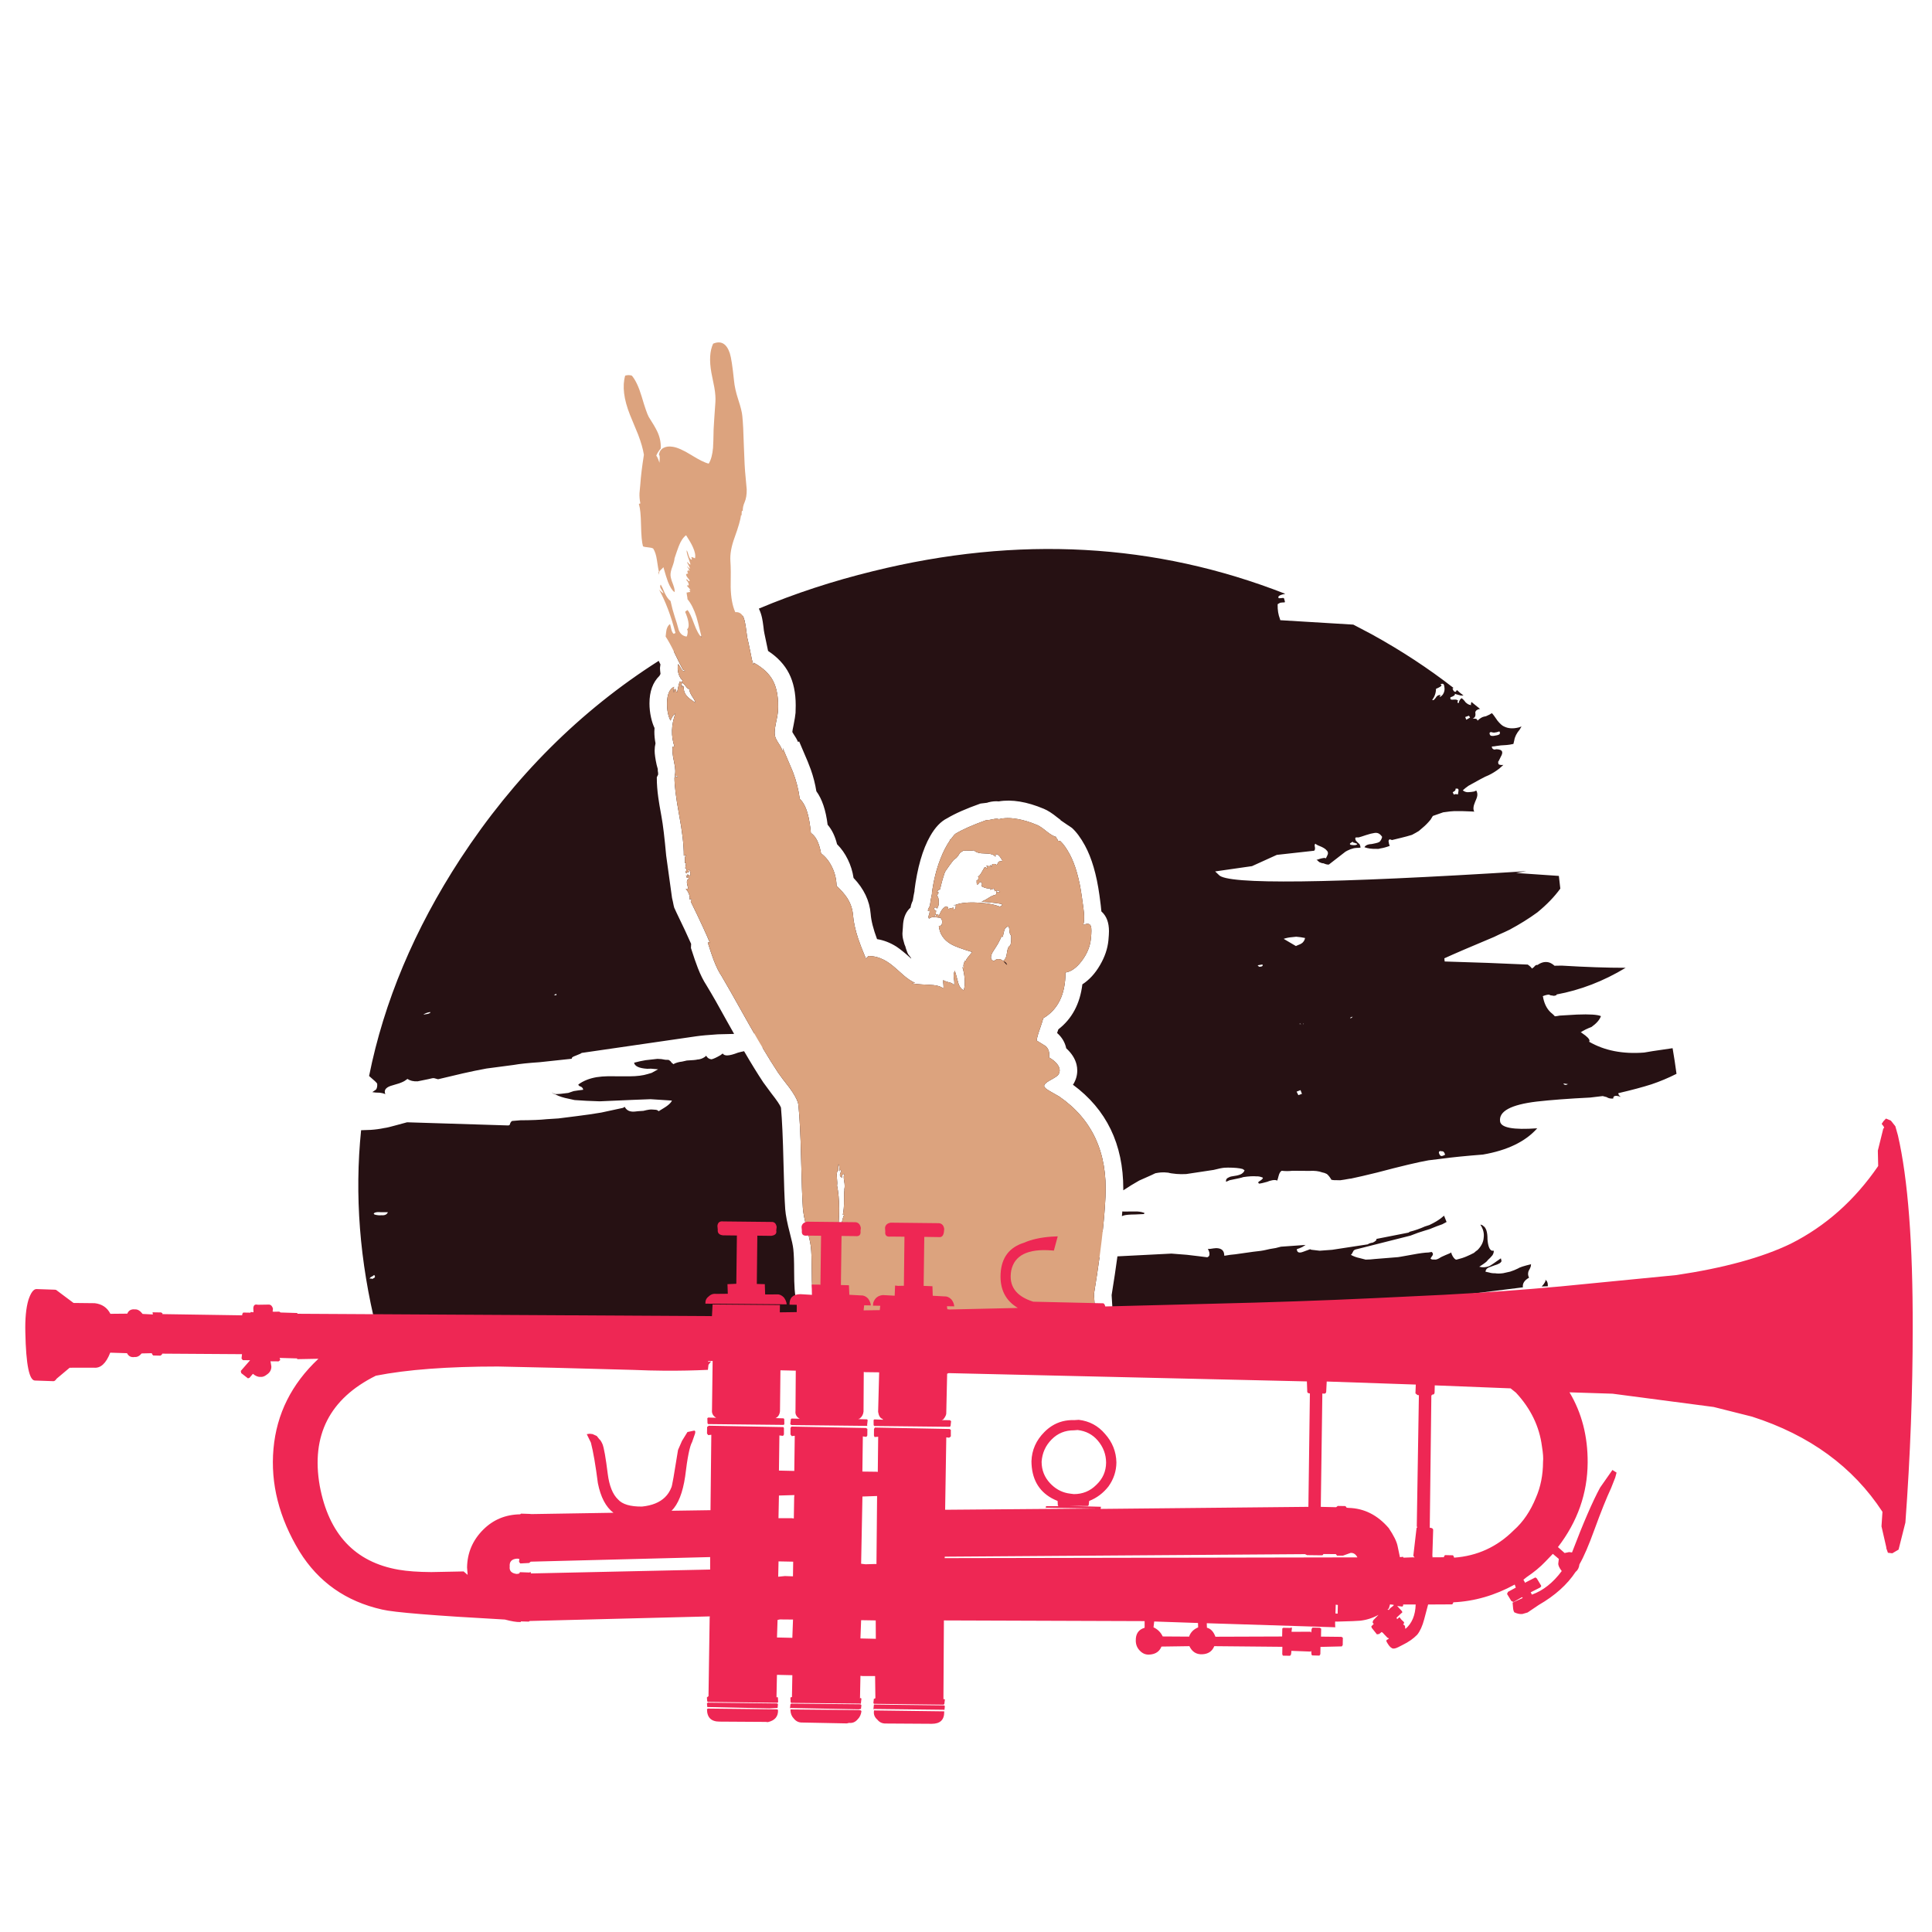 <?xml version="1.0" encoding="utf-8"?>
<!-- Generator: Adobe Illustrator 16.0.0, SVG Export Plug-In . SVG Version: 6.00 Build 0)  -->
<!DOCTYPE svg PUBLIC "-//W3C//DTD SVG 1.1//EN" "http://www.w3.org/Graphics/SVG/1.1/DTD/svg11.dtd">
<svg version="1.1" id="Layer_1" xmlns="http://www.w3.org/2000/svg" xmlns:xlink="http://www.w3.org/1999/xlink" x="0px" y="0px"
	 width="300px" height="300px" viewBox="0 0 300 300" enable-background="new 0 0 300 300" xml:space="preserve">
<g>
	<path fill-rule="evenodd" clip-rule="evenodd" fill="#261113" d="M117.839,94.502c5.586-2.35,11.494-4.287,17.723-5.81
		c22.516-5.563,43.855-4.39,64.016,3.517c-0.339,0.053-0.634,0.142-0.884,0.267l-0.188,0.161c-0.018,0.22,0.046,0.303,0.188,0.25
		c0.161,0.005,0.321-0.006,0.481-0.037c0.161-0.029,0.247,0.06,0.259,0.269c0.108,0.279,0.113,0.419,0.019,0.419
		c-0.251,0.005-0.47,0.023-0.66,0.054c-0.155,0.089-0.279,0.157-0.375,0.204l-0.027,0.099c-0.017,0.821,0.101,1.558,0.358,2.213
		l0.053,0.196l11.342,0.687c0.934,0.5,1.874,0.994,2.819,1.482c4.594,2.528,8.841,5.312,12.743,8.352
		c-0.066,0.035-0.122,0.063-0.169,0.08l0.16,0.349c0.131,0.172,0.268,0.214,0.41,0.125c-0.019-0.059,0.027-0.133,0.134-0.223
		c0.31,0.292,0.646,0.571,1.008,0.839c-0.124,0-0.253,0.003-0.384,0.009c-0.183-0.042-0.422-0.104-0.713-0.188l-0.25-0.098
		c0.095,0.19-0.131,0.377-0.678,0.562c-0.066,0.268,0.044,0.39,0.329,0.366c0.453-0.035,0.688-0.015,0.705,0.063
		c0.12-0.006,0.158,0.057,0.116,0.188c-0.047-0.006-0.065,0.039-0.054,0.134c-0.012,0.029-0.003,0.066,0.026,0.107
		c0.019,0,0.09-0.003,0.215-0.009c-0.054-0.161,0.051-0.384,0.313-0.67l0.069-0.044c0.18,0.089,0.391,0.303,0.635,0.642
		c0.303,0.274,0.553,0.408,0.75,0.401l0.07,0.09c-0.012-0.161,0.015-0.345,0.08-0.554c0.447,0.369,0.898,0.735,1.356,1.098
		c-0.053,0.006-0.101,0.009-0.143,0.009c-0.493,0.137-0.686,0.387-0.579,0.75c0.023,0.375-0.126,0.616-0.446,0.724
		c0.112,0,0.255,0.008,0.428,0.026c0.179,0.013,0.292,0.113,0.339,0.303c0.369-0.363,0.714-0.574,1.035-0.633
		c0.191-0.018,0.351-0.069,0.481-0.152c0.232-0.089,0.462-0.214,0.688-0.375l0.115,0.089c0.048,0.03,0.314,0.398,0.803,1.106
		c0.417,0.494,0.754,0.785,1.009,0.875c0.636,0.322,1.401,0.366,2.293,0.134l0.402-0.143l-0.286,0.491
		c-0.476,0.56-0.755,1.115-0.839,1.668c-0.054,0.197-0.098,0.381-0.133,0.553c-0.388,0.089-0.735,0.146-1.045,0.169
		c-0.696,0.03-1.235,0.081-1.615,0.152c-0.131,0.036-0.363,0.063-0.695,0.081c0.012,0.226,0.106,0.371,0.285,0.437
		c0.064,0.047,0.211,0.042,0.437-0.018c0.5,0.018,0.792,0.143,0.874,0.375c0.067,0.189,0,0.452-0.195,0.785
		c-0.231,0.494-0.371,0.756-0.42,0.786c0.013,0.184,0.033,0.309,0.063,0.374c0.156,0.119,0.404,0.158,0.75,0.117l-0.624,0.562
		c-0.542,0.422-1.101,0.77-1.677,1.044c-0.281,0.101-0.703,0.307-1.27,0.616l-1.828,1.008c-0.381,0.262-0.681,0.503-0.901,0.723
		c0.309,0.243,0.651,0.333,1.026,0.268c0.143,0,0.384-0.031,0.723-0.089l0.348-0.151c0.178,0.315,0.214,0.657,0.107,1.026
		c-0.03,0.114-0.131,0.369-0.304,0.767c-0.278,0.655-0.318,1.148-0.115,1.482l-0.41-0.027c-1.113-0.047-1.813-0.066-2.098-0.053
		c-0.346-0.019-0.752-0.003-1.222,0.044l-1.099,0.143l-1.606,0.562l-0.348,0.571c-0.422,0.513-0.842,0.938-1.259,1.276l-0.57,0.491
		c-0.28,0.173-0.634,0.372-1.062,0.598c-0.536,0.167-1.104,0.322-1.705,0.465l-1.392,0.339l-0.375-0.117
		c-0.156,0.136-0.203,0.273-0.144,0.41c0.013,0.197,0.066,0.402,0.161,0.617c-0.523,0.195-1.005,0.326-1.446,0.392
		c-0.231,0.078-0.448,0.098-0.65,0.063c-0.685,0.03-1.294-0.054-1.829-0.25c0.112-0.226,0.362-0.378,0.749-0.456
		c0.215,0,0.539-0.053,0.973-0.16c0.262-0.054,0.468-0.125,0.615-0.214c0.203-0.197,0.34-0.456,0.411-0.776
		c-0.185-0.274-0.377-0.456-0.58-0.544c-0.196-0.083-0.417-0.102-0.66-0.053c-0.297,0.035-0.72,0.142-1.268,0.321
		c-0.536,0.185-0.913,0.303-1.134,0.357l-0.463,0.009c-0.09,0.102-0.092,0.232-0.01,0.393c0,0.065,0.09,0.179,0.268,0.34
		l0.349,0.329c0.083,0.161,0.13,0.333,0.143,0.518l-0.321,0.036c-0.208-0.006-0.442,0.012-0.705,0.054
		c-0.375,0.088-0.719,0.216-1.035,0.383l-0.285,0.161l-2.579,1.999h-0.063c-0.202,0.006-0.455-0.06-0.759-0.196
		c-0.189,0-0.41-0.062-0.66-0.187c-0.244-0.226-0.389-0.351-0.438-0.375c0.096,0.018,0.223-0.012,0.385-0.089
		c0.185-0.065,0.398-0.119,0.642-0.161c0.232-0.042,0.375-0.024,0.429,0.054c0.124-0.232,0.189-0.363,0.196-0.393
		c0.197-0.345,0.175-0.628-0.063-0.848c-0.137-0.184-0.398-0.368-0.785-0.553c-0.446-0.161-0.774-0.324-0.981-0.49
		c-0.113,0.095-0.134,0.274-0.063,0.535c0.043,0.274,0,0.458-0.123,0.553l-5.792,0.643c-2.428,1.113-3.713,1.695-3.855,1.749
		l-5.721,0.821c0.191,0.189,0.379,0.369,0.563,0.535c1.208,1.541,17.131,1.351,47.767-0.571c-0.523,0.095-1.059,0.188-1.606,0.277
		c1.434,0.101,3.65,0.253,6.647,0.456l0.225,1.971c-0.924,1.274-2.113,2.505-3.57,3.694c-1.296,0.946-2.732,1.842-4.311,2.687
		c-0.214,0.107-0.463,0.227-0.749,0.357c-0.553,0.238-1.106,0.494-1.659,0.768c-3.611,1.51-6.185,2.616-7.719,3.319l0.053,0.491
		c4.641,0.131,8.938,0.292,12.896,0.481c0.296,0.197,0.517,0.402,0.66,0.616c0.214-0.136,0.374-0.282,0.481-0.437
		c0.155-0.113,0.28-0.152,0.374-0.116c0.643-0.452,1.271-0.574,1.884-0.366c0.267,0.107,0.521,0.267,0.758,0.482
		c0.346,0.006,0.725,0,1.133-0.018c3.725,0.226,7.03,0.338,9.915,0.338c-3.434,2.077-7.021,3.46-10.762,4.15
		c0,0.029,0.015,0.062,0.044,0.098c-0.089,0.024-0.223,0.06-0.4,0.106c-0.244-0.047-0.438-0.076-0.58-0.088
		c-0.096-0.065-0.176-0.099-0.242-0.099c-0.261,0.012-0.574,0.092-0.937,0.241l0.054,0.106c0,0.023,0.006,0.081,0.019,0.17
		c0.231,1.101,0.71,1.924,1.436,2.472c0.108,0.09,0.232,0.214,0.375,0.375c0.209-0.013,0.455-0.047,0.74-0.108
		c0.982-0.064,1.878-0.118,2.687-0.159c1.963-0.077,3.206,0.003,3.73,0.241c-0.209,0.576-0.699,1.14-1.473,1.686
		c-0.666,0.25-1.226,0.527-1.678,0.83c0.113,0.028,0.195,0.079,0.25,0.143c0.743,0.499,1.118,0.888,1.125,1.16
		c-0.037,0.102-0.054,0.154-0.054,0.161c2.367,1.374,5.214,1.935,8.539,1.676c0.291-0.07,1.764-0.297,4.416-0.677
		c0.227,1.314,0.43,2.642,0.607,3.979c-1.284,0.649-2.584,1.193-3.898,1.633c-1.334,0.429-3.047,0.888-5.141,1.375
		c0.007,0.202,0.138,0.396,0.394,0.58c-0.262-0.107-0.497-0.164-0.706-0.169c-0.328-0.007-0.484,0.133-0.474,0.418
		c-0.416,0.037-0.756-0.038-1.025-0.222c-0.083-0.025-0.286-0.077-0.606-0.161c-0.666,0.077-1.318,0.154-1.954,0.231
		c-3.331,0.166-6.095,0.374-8.29,0.623c-4.028,0.483-5.925,1.513-5.692,3.089c0.136,0.976,2.058,1.331,5.764,1.063
		c-1.826,2.063-4.638,3.424-8.433,4.078c-2.659,0.209-4.768,0.419-6.327,0.634c-0.838,0.101-1.547,0.187-2.123,0.259
		c-1.553,0.268-4.218,0.9-7.996,1.9c-1.719,0.422-3.066,0.735-4.041,0.937c-0.065,0-0.138,0.007-0.215,0.02
		c-0.596,0.111-1.083,0.191-1.464,0.239c-0.072-0.011-0.176-0.015-0.313-0.008c-0.488,0.012-0.839-0.013-1.053-0.072
		c-0.196-0.363-0.428-0.66-0.696-0.892c-0.256-0.132-0.496-0.215-0.723-0.25c-0.547-0.202-1.207-0.28-1.98-0.231l-2.632-0.019
		c-0.577,0.065-1.137,0.065-1.679,0c-0.214,0.106-0.377,0.38-0.49,0.821c-0.084,0.345-0.155,0.582-0.214,0.713
		c-0.138-0.1-0.378-0.125-0.724-0.07c-0.321,0.059-0.598,0.142-0.83,0.25c-0.617,0.171-1.025,0.267-1.223,0.285
		c-0.255-0.127-0.211-0.273,0.136-0.447c0.343-0.237,0.478-0.401,0.4-0.49c-0.351-0.149-0.67-0.214-0.955-0.195
		c-0.548-0.049-1.237-0.011-2.07,0.115c-0.19,0.083-0.896,0.243-2.114,0.482l-0.563,0.25v-0.242
		c0.031-0.207,0.197-0.366,0.501-0.473c0.029-0.066,0.419-0.151,1.169-0.259c0.47-0.102,0.779-0.237,0.928-0.41
		c0.131-0.096,0.223-0.231,0.275-0.411l-0.302-0.196c-0.5-0.142-1.259-0.214-2.274-0.214l-0.564,0.019
		c-0.373,0.035-0.928,0.147-1.66,0.339l-4.255,0.642c-0.53,0.03-1.036,0.024-1.518-0.017c-0.6-0.055-1.022-0.119-1.266-0.196
		c-0.466-0.055-0.853-0.066-1.161-0.036c-0.238,0.018-0.521,0.06-0.848,0.124l-0.678,0.321c-0.56,0.238-1.169,0.509-1.829,0.813
		l-1.232,0.723c-0.398,0.243-0.812,0.509-1.24,0.794v-0.223c0-6.942-2.608-12.335-7.825-16.179l0.07-0.08
		c0.405-0.667,0.606-1.374,0.606-2.124c0-0.32-0.038-0.637-0.115-0.946c-0.232-0.91-0.765-1.741-1.597-2.498
		c-0.197-0.934-0.671-1.728-1.419-2.382l0.196-0.563c2.117-1.637,3.36-3.965,3.729-6.987c1.076-0.695,1.989-1.691,2.739-2.989
		c0.738-1.255,1.171-2.525,1.303-3.81c0.061-0.661,0.09-1.146,0.09-1.454c0-1.357-0.393-2.38-1.178-3.07
		c-0.065-0.702-0.137-1.321-0.215-1.857l-0.089-0.678c-0.446-3.2-1.196-5.767-2.249-7.7c-0.654-1.196-1.326-2.106-2.017-2.731
		c-0.285-0.184-0.464-0.306-0.535-0.366c0.071,0.06-0.369-0.238-1.321-0.892l0.144,0.053c-0.035-0.018-0.217-0.154-0.544-0.41
		c-0.792-0.648-1.497-1.101-2.115-1.356c-2.63-1.106-4.961-1.49-6.997-1.151c-0.493-0.053-1.025-0.006-1.596,0.143l-0.224,0.053
		h0.16l-1.178,0.143c-2.207,0.779-3.926,1.538-5.158,2.275c-0.993,0.488-1.876,1.413-2.649,2.775
		c-1.178,2.053-1.999,4.911-2.463,8.575l0.071-0.241c-0.119,0.542-0.223,1.104-0.312,1.687c-0.19,0.397-0.303,0.758-0.339,1.08
		c-0.667,0.583-1.053,1.416-1.161,2.499l-0.008,0.258v-0.196l-0.027,0.491c-0.047,0.487-0.071,0.806-0.071,0.955
		c0,0.416,0.059,0.814,0.179,1.196c0.088,0.386,0.191,0.687,0.304,0.901c-0.03-0.053,0,0.059,0.089,0.339
		c0.053,0.155,0.113,0.322,0.178,0.5l0.134,0.295l0.42,0.536l0.071,0.169l-0.161-0.152c-0.863-0.773-1.577-1.347-2.141-1.722
		c-0.965-0.612-1.969-1.002-3.016-1.169c-0.584-1.565-0.913-2.87-0.991-3.917c-0.161-2.035-1.047-3.896-2.658-5.586
		c-0.149-1.011-0.447-1.969-0.893-2.874c-0.44-0.904-0.997-1.692-1.669-2.364c-0.304-1.238-0.792-2.247-1.464-3.025
		c-0.279-2.26-0.862-3.992-1.748-5.194c-0.185-1.147-0.473-2.275-0.867-3.382c-0.249-0.702-0.63-1.633-1.141-2.793l-0.661-1.553
		l-0.188,0.063c-0.148-0.362-0.381-0.773-0.696-1.231l-0.179-0.304c0.006-0.155,0.066-0.491,0.179-1.008
		c0.179-0.887,0.285-1.544,0.321-1.972l0.026-1.168c0-1.928-0.346-3.573-1.035-4.935c-0.69-1.362-1.775-2.531-3.257-3.507
		l-0.571-2.72c-0.059-0.269-0.11-0.619-0.151-1.054c-0.072-0.571-0.141-1.008-0.207-1.312c-0.106-0.506-0.252-0.951-0.437-1.338
		C117.878,94.597,117.857,94.55,117.839,94.502z M115.608,96.332c0.13,0.529,0.271,1.412,0.42,2.65
		c0.118,0.47,0.278,1.21,0.481,2.222c0.166,0.875,0.309,1.517,0.428,1.928c0.113,0.018,0.152-0.015,0.116-0.098
		c-0.047-0.078-0.043-0.117,0.009-0.117c1.41,0.78,2.397,1.705,2.962,2.776c0.638,1.196,0.896,2.802,0.777,4.818
		c-0.019,0.292-0.131,0.919-0.339,1.882c-0.155,0.774-0.203,1.363-0.143,1.768c0.042,0.327,0.262,0.788,0.66,1.383
		c0.328,0.488,0.497,0.88,0.509,1.178c0.007-0.059,0.024-0.133,0.054-0.223c0.035-0.125,0.039-0.235,0.009-0.331
		c0.363,0.875,0.884,2.098,1.561,3.667c0.53,1.381,0.887,2.778,1.072,4.194c0.541,0.529,0.948,1.294,1.222,2.293
		c0.213,0.738,0.384,1.743,0.509,3.016c0.386,0.273,0.699,0.643,0.937,1.106c0.268,0.512,0.482,1.202,0.644,2.07
		c0.708,0.53,1.272,1.234,1.695,2.115c0.446,0.898,0.684,1.874,0.713,2.927c0.721,0.678,1.271,1.31,1.652,1.892
		c0.528,0.833,0.829,1.722,0.901,2.668c0.083,1.059,0.349,2.266,0.794,3.623c0.25,0.756,0.655,1.799,1.213,3.132
		c-0.012-0.06,0.07-0.146,0.241-0.259c0.132-0.083,0.144-0.134,0.037-0.152c1.326-0.059,2.649,0.467,3.97,1.58
		c0.363,0.303,0.896,0.774,1.598,1.409c0.62,0.53,1.199,0.917,1.74,1.161c-0.012,0.048-0.083,0.059-0.214,0.035
		c-0.142-0.018-0.231-0.009-0.267,0.027c0.345,0.113,1.216,0.192,2.614,0.24c1.155,0.041,1.916,0.235,2.284,0.58
		c0.054-0.113,0.063-0.313,0.027-0.598c-0.042-0.327-0.051-0.564-0.027-0.714c0.102,0.113,0.393,0.229,0.875,0.349
		c0.447,0.095,0.708,0.259,0.786,0.49c0.083-0.196,0.081-0.557-0.01-1.08c-0.071-0.505-0.023-0.907,0.143-1.205
		c0.054,0.108,0.214,0.673,0.482,1.695c0.173,0.703,0.473,1.148,0.901,1.34c0.16-0.494,0.209-1.104,0.143-1.83
		c-0.054-0.636-0.167-1.22-0.339-1.749c0.06,0.042,0.125,0.063,0.196,0.063c-0.054-0.232-0.05-0.431,0.009-0.599
		c0.088-0.232,0.134-0.376,0.134-0.437c0.071-0.018,0.116,0.027,0.133,0.133c0.037-0.22,0.179-0.476,0.429-0.767
		c0.351-0.417,0.552-0.666,0.607-0.75c-1.649-0.494-2.749-0.904-3.302-1.231c-1.137-0.672-1.761-1.616-1.874-2.829
		c0.077,0.018,0.152,0.009,0.223-0.026c0.084-0.037,0.146-0.054,0.188-0.054c0.177-0.487,0.133-0.877-0.134-1.169
		c-0.44-0.059-0.767-0.095-0.982-0.106c-0.374-0.018-0.645,0.062-0.811,0.24c-0.113-0.149-0.122-0.338-0.027-0.57
		c0.107-0.286,0.14-0.509,0.098-0.669c0.006-0.06-0.026-0.071-0.098-0.036c-0.072,0.036-0.11,0.071-0.116,0.107
		c-0.054-0.107-0.033-0.253,0.062-0.438c0.137-0.249,0.208-0.404,0.215-0.464c0.077-0.601,0.187-1.225,0.33-1.874l-0.027,0.009
		c0.256-1.952,0.689-3.713,1.302-5.283c0.434-1.142,0.94-2.13,1.517-2.962c-0.018-0.024-0.044-0.033-0.08-0.026
		c0.024-0.036,0.078-0.063,0.161-0.081c0.184-0.256,0.36-0.481,0.527-0.678l0.205-0.206c1.071-0.661,2.68-1.375,4.828-2.142
		c0.232,0.018,0.587-0.029,1.063-0.143c0.392-0.089,0.688-0.089,0.884,0c0.808-0.214,1.772-0.223,2.89-0.026
		c0.959,0.167,1.974,0.476,3.044,0.928c0.363,0.149,0.871,0.495,1.525,1.035c0.583,0.458,1.062,0.732,1.438,0.822
		c-0.012,0.101,0.026,0.19,0.115,0.267c0.09,0.078,0.119,0.176,0.09,0.294c0.035,0,0.098,0.018,0.187,0.054
		c0.072,0.023,0.148,0.027,0.232,0.009c0.481,0.447,0.963,1.116,1.445,2.008c0.893,1.636,1.536,3.888,1.927,6.755
		c0.186,1.278,0.287,2.049,0.304,2.311c0.078,0.827,0.046,1.484-0.098,1.972c0.642-0.297,1.038-0.232,1.187,0.196
		c0.107,0.292,0.107,0.937,0,1.937c-0.124,1.213-0.598,2.361-1.418,3.444c-0.815,1.077-1.658,1.677-2.525,1.802
		c-0.012,3.391-1.163,5.758-3.454,7.104c-0.083,0.327-0.265,0.895-0.544,1.704c-0.25,0.696-0.414,1.279-0.49,1.75
		c0.309,0.201,0.779,0.492,1.409,0.872c0.458,0.418,0.635,1.004,0.526,1.759c0.524,0.298,0.94,0.636,1.25,1.018
		c0.458,0.589,0.522,1.143,0.196,1.66c-0.107,0.173-0.536,0.461-1.285,0.866c-0.648,0.356-0.955,0.665-0.92,0.927
		c0.03,0.196,0.336,0.458,0.92,0.785c0.923,0.524,1.396,0.794,1.418,0.813c5.111,3.517,7.506,8.689,7.184,15.518
		c-0.076,1.631-0.224,3.441-0.437,5.435c-0.429,0.102-1.009,0.3-1.739,0.599c-1.196,0.534-1.824,0.803-1.884,0.803
		c-0.707,0.268-1.4,0.473-2.08,0.615l-0.41-0.009c0.048,0.065,0.218,0.256,0.509,0.571c0.172,0.232,0.31,0.413,0.41,0.544
		c0.072,0.238,0.085,0.609,0.036,1.115l4.668-0.231c-0.245,1.791-0.532,3.7-0.867,5.729l0.313,4.569
		c0.023,0.267,0.047,0.532,0.071,0.794c-14.146,0.903-28.305,1.52-42.477,1.848c0-0.089,0-0.17,0-0.242
		c-0.029-0.69-0.292-1.909-0.785-3.659c-0.506-1.82-0.797-3.241-0.875-4.265c-0.035-0.505-0.059-1.536-0.07-3.097
		c-0.006-1.397-0.048-2.477-0.125-3.239c-0.071-0.652-0.296-1.668-0.669-3.042c-0.334-1.273-0.527-2.287-0.58-3.043
		c-0.102-1.47-0.196-4.149-0.286-8.04c-0.077-3.391-0.213-6.044-0.41-7.96l-0.063-0.348c-0.184-0.606-0.631-1.39-1.338-2.348
		c-0.833-1.054-1.421-1.834-1.766-2.346c-0.708-1.071-1.512-2.358-2.41-3.864c0.037-0.018,0.071-0.032,0.107-0.045
		c0.172-0.054,0.509-0.155,1.009-0.304c0.333-0.069,0.731-0.167,1.195-0.285c0.25-0.078,0.488-0.193,0.714-0.349
		c-0.148-0.303-0.434-0.487-0.856-0.552c-0.292-0.036-0.677,0.067-1.152,0.312l-0.393,0.135c-0.1-0.395-0.33-0.626-0.687-0.696
		c-0.304-0.09-0.492-0.241-0.563-0.456l-0.669,0.018c-0.268-0.457-0.538-0.93-0.813-1.419c-2.32-4.146-3.732-6.636-4.238-7.468
		c-0.428-0.625-0.842-1.461-1.24-2.508c-0.226-0.601-0.527-1.49-0.901-2.668c0.036-0.09,0.095-0.108,0.179-0.054
		c0.041,0.03,0.098,0.072,0.168,0.125c-0.601-1.458-1.59-3.596-2.971-6.416c-0.036-0.107-0.016-0.197,0.062-0.268
		c0.059-0.042,0.065-0.089,0.019-0.143c-0.019-0.054-0.06-0.05-0.125,0.009c-0.06,0.071-0.113,0.068-0.16-0.009
		c0.047-0.25,0.009-0.529-0.117-0.839c-0.113-0.292-0.258-0.523-0.437-0.696c-0.012-0.095,0.026-0.125,0.116-0.088
		c0.125,0.041,0.2,0.029,0.224-0.037c-0.119-0.428-0.188-0.734-0.206-0.918c-0.018-0.31,0.074-0.509,0.276-0.598
		c-0.036-0.274-0.08-0.437-0.134-0.491c-0.076,0.017-0.08,0.081-0.009,0.187c0.078,0.107,0.08,0.161,0.009,0.161
		c-0.106,0.006-0.178-0.039-0.213-0.134c-0.019-0.137-0.039-0.232-0.063-0.285c0.059,0.065,0.116,0.088,0.169,0.071
		c0.053-0.018,0.067-0.083,0.045-0.197c0.042,0.006,0.116,0.044,0.222,0.116c0.078,0.059,0.161,0.086,0.25,0.081
		c-0.053-0.179-0.062-0.334-0.027-0.465c0.018-0.083-0.039-0.226-0.169-0.428c-0.113,0.035-0.146,0.089-0.098,0.161
		c0.066,0.089,0.07,0.151,0.018,0.188c-0.095,0.023-0.169,0.041-0.224,0.053c-0.083,0.018-0.119,0.065-0.106,0.143
		c-0.119-0.059-0.161-0.152-0.125-0.277c0.071-0.143,0.113-0.252,0.125-0.33c-0.054-0.107-0.086-0.167-0.099-0.178
		c-0.041-0.06-0.059-0.027-0.053,0.099c-0.054-0.072-0.057-0.206-0.009-0.402c0.054-0.279,0.081-0.443,0.081-0.491
		c-0.012-0.036-0.037-0.044-0.071-0.026c-0.054,0.029-0.099,0.039-0.134,0.026c0.048-0.13,0.056-0.365,0.026-0.704
		c-0.005-0.245,0.054-0.402,0.179-0.474c-0.037-0.101-0.071-0.128-0.107-0.08c-0.072,0.077-0.152,0.104-0.241,0.08
		c0.011-1.588-0.232-3.708-0.732-6.362c-0.488-2.642-0.726-4.569-0.714-5.783c0.095-0.078,0.184-0.099,0.268-0.063
		c0.095,0.024,0.168,0.024,0.223,0c0.017-0.148-0.047-0.202-0.196-0.161c-0.178,0.054-0.277,0.06-0.294,0.019
		c0.184-0.428,0.161-1.169-0.072-2.222c-0.243-1.112-0.312-1.892-0.205-2.338c0.054-0.036,0.093-0.048,0.117-0.036
		c0.054,0.024,0.107,0.036,0.161,0.036c-0.565-1.654-0.518-3.376,0.143-5.167c-0.292,0.178-0.548,0.548-0.768,1.106
		c-0.375-0.725-0.554-1.642-0.535-2.748c0.017-1.315,0.38-2.148,1.087-2.499c0,0.095-0.017,0.237-0.052,0.429
		c-0.024,0.172-0.026,0.327-0.009,0.463c0.054-0.03,0.08-0.127,0.08-0.294c0.006-0.161,0.045-0.244,0.116-0.25
		c0.089,0,0.149,0.084,0.179,0.25c0.018,0.16,0.075,0.235,0.169,0.223c0.019-0.042,0.071-0.294,0.161-0.759
		c0.071-0.38,0.16-0.681,0.267-0.901c0.061,0,0.117,0.036,0.17,0.107s0.11,0.107,0.169,0.107c-0.005,0.042-0.041,0.143-0.106,0.303
		c-0.054,0.119-0.065,0.247-0.036,0.384c0.095-0.006,0.135-0.045,0.116-0.116c-0.023-0.106-0.014-0.181,0.027-0.223
		c0.03,0.024,0.058,0.096,0.08,0.215c0.019,0.059,0.081,0.059,0.189,0c-0.072,0.606,0.119,1.142,0.57,1.605
		c0.256,0.256,0.664,0.568,1.224,0.938c-0.018-0.203-0.179-0.523-0.483-0.964c-0.297-0.446-0.455-0.836-0.473-1.169
		c-0.143,0.006-0.307-0.116-0.49-0.365c-0.238-0.328-0.471-0.551-0.697-0.67c0.013-0.012,0.039-0.071,0.08-0.178
		c0.037-0.06,0.08-0.095,0.134-0.107c-0.255-0.137-0.473-0.449-0.651-0.937c-0.184-0.553-0.219-1.089-0.107-1.606
		c0.089,0.053,0.244,0.283,0.463,0.687c0.173,0.321,0.364,0.458,0.572,0.41c0.018-0.095-0.029-0.161-0.142-0.196
		c-0.125-0.047-0.192-0.098-0.197-0.152c-0.238-0.435-0.66-1.278-1.267-2.534c-0.029-0.06-0.056-0.12-0.08-0.179
		c1.355-0.814,2.739-1.597,4.149-2.347c0.053,0.06,0.108,0.114,0.16,0.162c-0.017-0.078-0.035-0.151-0.052-0.224
		c2.087-1.118,4.229-2.171,6.424-3.159C115.439,95.79,115.538,96.034,115.608,96.332z M102.402,104.942
		c-1.034,1.005-1.553,2.434-1.553,4.283c0,0.726,0.081,1.452,0.242,2.178c0.141,0.637,0.324,1.184,0.543,1.642l-0.026,0.589
		c0,0.565,0.059,1.163,0.178,1.793c-0.089,0.363-0.134,0.737-0.134,1.124c0,0.53,0.103,1.271,0.313,2.223
		c0.016,0.089,0.052,0.22,0.106,0.392c0.048,0.137,0.071,0.241,0.071,0.313v0.259l0.027,0.107c0.023,0.119,0.032,0.261,0.026,0.428
		l-0.205,0.419v0.179c0,0.892,0.077,1.891,0.232,2.998c0.077,0.583,0.241,1.553,0.49,2.909c0.238,1.285,0.481,3.314,0.732,6.086
		l0.909,6.567l0.135,0.589c0.09,0.477,0.154,0.771,0.196,0.884l0.027,0.098l0.027,0.036l0.293,0.642
		c1.012,2.077,1.773,3.704,2.286,4.882l-0.028,0.643c0.429,1.344,0.789,2.388,1.081,3.132c0.405,1.036,0.844,1.916,1.32,2.642
		c0.934,1.54,1.993,3.396,3.177,5.567c0.411,0.731,0.786,1.398,1.125,1.998l-2.526,0.063c-1.475,0.096-2.587,0.196-3.337,0.304
		l-17.819,2.587c0,0.049-0.315,0.195-0.946,0.438c-0.441,0.148-0.63,0.304-0.571,0.465l-4.979,0.535
		c-1.779,0.119-3.133,0.262-4.061,0.428l-4.211,0.555c-1.167,0.213-2.38,0.463-3.642,0.749l-3.881,0.918
		c-0.144-0.041-0.336-0.095-0.58-0.16c-0.131-0.041-0.443,0.006-0.937,0.144c-0.875,0.179-1.428,0.291-1.66,0.339
		c-0.655,0.028-1.175-0.095-1.562-0.375l-0.268,0.178c-0.185,0.16-0.53,0.33-1.035,0.51c-0.601,0.189-1.044,0.324-1.33,0.4
		c-0.785,0.279-1.056,0.702-0.813,1.269c-0.255-0.108-0.544-0.18-0.865-0.215c-0.434,0-0.821-0.03-1.16-0.089
		c0.297-0.215,0.49-0.349,0.58-0.401c0.154-0.221,0.214-0.523,0.179-0.911c-0.048-0.131-0.449-0.514-1.206-1.151l-0.053-0.035
		c2.308-11.529,7.034-22.775,14.18-33.74c8.334-12.73,18.6-22.975,30.793-30.732c0.054,0.113,0.11,0.232,0.17,0.357l0.099,0.187
		c-0.048,0.31-0.071,0.494-0.071,0.553c0,0.214,0.026,0.524,0.08,0.928L102.402,104.942z M59.667,175.161
		c0.357-0.041,0.968-0.186,1.83-0.43l1.714-0.463l15.687,0.49c0.196-0.006,0.297-0.098,0.303-0.276
		c0.102-0.244,0.214-0.384,0.339-0.42l1.267-0.106c1.738-0.006,3.097-0.063,4.079-0.169c0.411-0.019,1.021-0.057,1.83-0.117
		l2.892-0.365c1.355-0.167,2.605-0.349,3.747-0.545l3.382-0.73l0.268-0.161c0.28,0.547,0.782,0.793,1.509,0.74
		c0.292-0.042,0.755-0.08,1.391-0.117c0.667-0.171,1.133-0.239,1.401-0.203l0.58,0.043c0.203,0.054,0.328,0.129,0.375,0.224
		l0.804-0.49c0.542-0.328,0.922-0.64,1.142-0.937l0.134-0.232l-3.319-0.215c-0.887,0.03-1.812,0.064-2.776,0.107l-5.122,0.223
		c-1.469-0.041-2.772-0.107-3.908-0.196l-0.919-0.204c-0.792-0.149-1.463-0.366-2.017-0.652c-0.243-0.076-0.446-0.19-0.606-0.34
		c0.16,0.12,0.345,0.209,0.552,0.27c0.441,0.005,1.113-0.055,2.017-0.18l0.839-0.285c0.5-0.083,0.99-0.151,1.472-0.205
		c-0.011-0.19-0.118-0.349-0.32-0.473c-0.286-0.084-0.429-0.199-0.429-0.349c0.762-0.56,1.702-0.938,2.82-1.133
		c0.583-0.091,1.16-0.137,1.732-0.144l3.426,0.009c1.136-0.005,2.07-0.125,2.801-0.355l0.607-0.18
		c0.256-0.137,0.589-0.321,0.999-0.554c-0.196-0.023-0.562-0.057-1.097-0.098l-0.599,0.018c-1.26-0.082-1.938-0.399-2.033-0.945
		c0.654-0.173,1.255-0.304,1.802-0.393l1.82-0.204c0.405,0,0.815,0.047,1.232,0.142l0.5,0.018c0.232,0.125,0.389,0.273,0.473,0.445
		c0.119,0.061,0.205,0.136,0.259,0.225c0.38-0.215,0.832-0.348,1.356-0.402l0.749-0.17c0.892-0.042,1.434-0.092,1.625-0.151
		l0.303-0.035c0.428-0.089,0.788-0.273,1.08-0.554c0.167,0.328,0.44,0.512,0.821,0.554c0.315-0.07,0.776-0.283,1.383-0.635
		l0.339-0.258h0.026c0.143,0.209,0.389,0.304,0.74,0.285c0.375-0.012,0.917-0.154,1.625-0.428c0.326-0.09,0.642-0.164,0.946-0.223
		c0.029,0.047,0.056,0.093,0.08,0.133c1.047,1.798,2.013,3.364,2.9,4.703c0.167,0.237,0.58,0.8,1.241,1.687
		c0.862,1.095,1.365,1.838,1.507,2.23c0.172,1.886,0.304,4.759,0.393,8.621c0.071,3.212,0.16,5.601,0.268,7.165
		c0.071,0.922,0.315,2.172,0.731,3.748c0.292,1.095,0.467,1.908,0.526,2.445c0.084,0.779,0.126,1.906,0.126,3.382
		c0,1.178,0.026,2.13,0.08,2.855c0.06,0.814,0.19,1.691,0.393,2.632c0.125,0.559,0.33,1.341,0.615,2.347
		c0.405,1.411,0.616,2.368,0.633,2.874v0.062c0,0.03,0,0.065,0,0.108c-22.082,0.444-44.197,0.178-66.345-0.804
		c-0.065-0.34-0.14-0.696-0.224-1.069c-2.623-10.514-3.42-20.797-2.392-30.85l1.5-0.054
		C58.291,175.399,58.989,175.303,59.667,175.161z M86.242,154.547c0.054,0,0.113-0.012,0.178-0.035
		c-0.03-0.029-0.033-0.092-0.009-0.188l-0.401,0.151C86.057,154.5,86.135,154.523,86.242,154.547z M66.825,157.25l-0.019-0.098
		c-0.452,0.066-0.809,0.2-1.071,0.402c0.095-0.012,0.248-0.038,0.455-0.081C66.405,157.462,66.616,157.389,66.825,157.25z
		 M119.303,160.606c0.249,0.055,0.646,0.068,1.187,0.045c0.137-0.036,0.324-0.045,0.562-0.027c-0.368-0.202-0.63-0.429-0.785-0.678
		l-1.48,0.302C118.934,160.369,119.106,160.487,119.303,160.606z M222.984,106.958c-0.012,0.654-0.212,1.229-0.598,1.723
		c0.036,0.023,0.116,0.033,0.24,0.026c0.084-0.101,0.177-0.202,0.276-0.303c0.186-0.315,0.391-0.474,0.617-0.474
		c0.183-0.101,0.186,0.006,0.009,0.321c0.188-0.077,0.362-0.214,0.517-0.411c0.244-0.357,0.321-0.761,0.232-1.213
		c-0.035-0.375-0.185-0.518-0.446-0.429l-0.169,0.072c0.243,0.083,0.225,0.211-0.054,0.383
		C223.442,106.757,223.233,106.857,222.984,106.958z M227.686,111.76l0.59-0.34l-0.178-0.285l-0.581,0.205L227.686,111.76z
		 M130.189,181.728c-0.22,0.126-0.3,0.477-0.241,1.055c0.072,0.695,0.08,1.123,0.027,1.283c0.422,2.047,0.439,4.712,0.053,7.997
		c-0.106,0.891-0.279,2.206-0.517,3.943c-0.203,1.523-0.321,2.739-0.356,3.648c0.095-0.213,0.163-0.371,0.204-0.473
		c0.072-0.178,0.048-0.273-0.071-0.285c0.173-0.422,0.321-1.142,0.446-2.159c0.131-1,0.256-1.633,0.375-1.9
		c-0.049-0.233-0.027-0.565,0.062-1c0.083-0.405,0.089-0.74,0.018-1.008c0.131-0.108,0.193-0.288,0.188-0.544
		c-0.018-0.316-0.015-0.501,0.009-0.555c0.029,0,0.066,0.012,0.107,0.036c0.035,0.03,0.071,0.039,0.107,0.026
		c-0.066-0.415-0.054-0.933,0.036-1.552c0.101-0.619,0.247-1.16,0.438-1.624c-0.037-0.006-0.078,0.002-0.126,0.026
		c-0.036,0.018-0.06,0.009-0.071-0.026c0.131-0.637,0.193-1.365,0.187-2.187c-0.012-0.857,0.015-1.457,0.082-1.803
		c-0.019,0.084-0.042,0.125-0.071,0.125c0.118-0.298,0.118-0.765,0-1.4c-0.103-0.56-0.078-0.92,0.071-1.08
		c-0.185,0.03-0.31,0.101-0.376,0.214c-0.071,0.113-0.062,0.25,0.028,0.41c-0.019-0.023-0.08-0.062-0.187-0.114
		c-0.078-0.049-0.131-0.103-0.161-0.162c-0.06-0.167-0.024-0.372,0.107-0.616c0.089-0.165,0.054-0.284-0.107-0.356
		c0,0.131-0.02,0.203-0.063,0.215c-0.018-0.071-0.035-0.262-0.053-0.572c-0.019-0.231-0.065-0.409-0.143-0.534
		c0,0.07-0.006,0.24-0.018,0.508C130.165,181.412,130.171,181.567,130.189,181.728z M148.169,140.52
		c0.055-0.018,0.108-0.018,0.161,0l-0.205,0.071C148.108,140.556,148.123,140.532,148.169,140.52z M155.711,145.49
		c-0.023,0-0.054-0.015-0.089-0.045c-0.037-0.023-0.072-0.033-0.108-0.026c-0.082,0.208-0.278,0.604-0.588,1.187
		c-0.072,0.131-0.353,0.574-0.84,1.329c-0.345,0.714-0.265,1.143,0.241,1.285l0.206-0.134c0.131-0.089,0.226-0.137,0.285-0.143
		c0.399-0.047,0.707,0.037,0.928,0.25c0.333-0.16,0.538-0.576,0.616-1.249c0.077-0.655,0.253-1.035,0.526-1.143
		c0.083-0.279,0.127-0.562,0.133-0.848c-0.006-0.291-0.006-0.511,0-0.66c-0.166-0.172-0.252-0.381-0.258-0.625
		c-0.019-0.345-0.069-0.622-0.151-0.83c-0.346,0.083-0.566,0.289-0.661,0.616C155.887,144.651,155.806,144.996,155.711,145.49z
		 M149.643,132.105v-0.054l-0.589,0.393c-0.297,0.518-0.562,0.833-0.794,0.946c-0.13,0.071-0.377,0.363-0.741,0.874
		c-0.197,0.268-0.422,0.589-0.678,0.964c-0.107,0.131-0.271,0.586-0.491,1.366c-0.214,0.75-0.321,1.205-0.321,1.364
		c0,0.061-0.039,0.117-0.115,0.17c-0.047,0.018-0.159,0.06-0.331,0.125c0.024,0.018,0.065,0.018,0.125,0
		c-0.042,0.018-0.08,0.056-0.115,0.116c-0.037,0.089-0.066,0.143-0.091,0.161c0.006,0.048,0.033,0.057,0.081,0.027
		c0.024-0.023,0.045-0.06,0.063-0.107c0.107,0.113,0.107,0.238,0,0.375c-0.143,0.167-0.214,0.274-0.214,0.321
		c0.179-0.065,0.29,0.167,0.331,0.696c0.054,0.541-0.033,0.955-0.259,1.24c-0.106-0.107-0.187-0.167-0.241-0.179
		c-0.101-0.018-0.181,0.042-0.241,0.179c0.042,0.023,0.072,0.086,0.09,0.187c0.018,0.078,0.104,0.128,0.259,0.152
		c-0.03,0.083-0.048,0.223-0.054,0.419c-0.012,0.102-0.089,0.259-0.231,0.474c0.137,0.065,0.222,0.002,0.258-0.188
		c0.024-0.148,0.054-0.2,0.089-0.151c0.149-0.048,0.238-0.024,0.269,0.071c0.018,0.054,0.021,0.169,0.008,0.348
		c0.172-0.422,0.324-0.746,0.456-0.972c0.202-0.316,0.439-0.544,0.713-0.688c0.138,0.036,0.226,0.072,0.268,0.107
		c0.083,0.071,0.11,0.173,0.081,0.304c0.089-0.036,0.226-0.072,0.41-0.107c0.197-0.042,0.339-0.078,0.429-0.107v0.348
		c0.261-0.107,0.375-0.336,0.339-0.688c0.018-0.047-0.006-0.071-0.072-0.071c0.821-0.327,1.996-0.446,3.525-0.356
		c1.464,0.071,2.612,0.286,3.444,0.643c-0.018-0.048,0.035-0.093,0.161-0.135c0.124-0.048,0.164-0.142,0.114-0.286
		c-0.386-0.094-0.921-0.172-1.604-0.231c-0.78-0.066-1.305-0.125-1.572-0.179c0.268-0.059,0.622-0.234,1.062-0.526
		c0.43-0.286,0.811-0.455,1.143-0.509c0.072-0.077,0.108-0.16,0.108-0.25c-0.019-0.125-0.03-0.226-0.036-0.303
		c0.036,0.006,0.116,0.054,0.24,0.143c0.055,0.036,0.157,0.036,0.313,0c-0.054-0.274-0.303-0.321-0.749-0.143
		c0.006-0.089-0.021-0.16-0.081-0.214c-0.048-0.036-0.045-0.101,0.009-0.197c-0.291,0.048-0.499,0.117-0.624,0.207
		c-0.005-0.061,0-0.111,0.019-0.153c0.023-0.047,0.041-0.089,0.053-0.125c-0.208,0.071-0.449,0.071-0.723,0
		c-0.186-0.042-0.43-0.134-0.732-0.277c0.126-0.339,0.104-0.547-0.062-0.624c-0.125-0.072-0.226-0.037-0.304,0.106
		c-0.102,0.167-0.208,0.247-0.321,0.241c-0.06-0.154-0.08-0.386-0.063-0.696c0.083,0,0.139,0.027,0.17,0.081
		c0-0.006,0.029-0.108,0.088-0.304c0.054-0.148,0.034-0.256-0.062-0.321c0.148-0.036,0.331-0.235,0.544-0.598
		c0.238-0.423,0.401-0.706,0.49-0.848c0.095-0.024,0.171-0.006,0.224,0.054c0.064,0.06,0.135,0.087,0.206,0.081
		c0.023-0.09-0.003-0.17-0.08-0.242c-0.055-0.059-0.055-0.115,0-0.169c0.095,0.071,0.197,0.11,0.312,0.116
		c0.155,0.012,0.236-0.05,0.241-0.188c0.137,0.09,0.159,0.179,0.071,0.269c0.132,0.011,0.19-0.045,0.179-0.169
		c-0.024-0.137,0.008-0.217,0.098-0.242c0.299-0.059,0.506-0.011,0.624,0.143c0.185-0.237,0.273-0.401,0.27-0.491
		c0.076-0.059,0.189-0.088,0.338-0.088c0.144,0,0.237-0.036,0.286-0.107c-0.161-0.286-0.301-0.5-0.42-0.643
		c-0.201-0.255-0.41-0.366-0.625-0.33c-0.059,0.018-0.068,0.071-0.026,0.161c0.047,0.09,0.035,0.152-0.035,0.187
		c-0.256-0.321-0.797-0.481-1.624-0.481s-1.39-0.164-1.688-0.492c-0.209,0.054-0.472,0.069-0.794,0.045
		C150.127,132.048,149.862,132.058,149.643,132.105z M231.31,113.776c-0.03,0.19,0.026,0.342,0.17,0.455
		c0.19,0.06,0.407,0.06,0.651,0c0.268-0.03,0.494-0.093,0.679-0.188c0.136-0.149,0.139-0.306,0.009-0.473
		c-0.25,0.102-0.519,0.164-0.804,0.188c-0.143,0-0.259-0.018-0.349-0.054C231.518,113.657,231.399,113.681,231.31,113.776z
		 M226.019,122.619c-0.024,0.131-0.173,0.263-0.446,0.394l0.178,0.375c0.149-0.072,0.271-0.098,0.365-0.08
		c0.132,0.035,0.221,0.053,0.269,0.053l0.09-0.562c0.041-0.304-0.116-0.411-0.474-0.322L226.019,122.619z M209.68,131.159
		c0.095,0.042,0.279,0.068,0.554,0.08c0.285-0.005,0.454-0.056,0.508-0.152c0.083-0.036-0.06-0.11-0.428-0.223l-0.179-0.036
		l-0.045-0.098c-0.077-0.017-0.143,0.003-0.197,0.063C209.614,130.93,209.542,131.052,209.68,131.159z M195.286,149.89
		c0.095,0.136,0.193,0.214,0.294,0.231c0.416-0.023,0.566-0.143,0.446-0.357L195.286,149.89z M201.461,146.793
		c0.321-0.107,0.58-0.238,0.776-0.393c0.231-0.22,0.369-0.469,0.41-0.749c-0.446-0.096-0.904-0.161-1.374-0.197l-0.688,0.072
		c-0.452,0.036-0.871,0.123-1.258,0.258c0.535,0.303,1.169,0.675,1.9,1.116L201.461,146.793z M202.442,158.93l-0.071,0.071
		c-0.035-0.049-0.053-0.049-0.053,0c0.029,0.034,0.07,0.034,0.124,0V158.93z M201.809,159.035c0.095-0.041,0.188-0.026,0.277,0.045
		c-0.09-0.096-0.183-0.139-0.277-0.133V159.035z M201.613,170.056l0.553-0.205l-0.224-0.579l-0.607,0.24L201.613,170.056z
		 M209.68,158.179c0.131-0.113,0.256-0.204,0.375-0.276c-0.113-0.023-0.23,0.003-0.349,0.081
		C209.725,158.013,209.715,158.078,209.68,158.179z M224.395,179.31c-0.102-0.398-0.277-0.576-0.526-0.535
		c-0.126-0.054-0.244-0.05-0.358,0.009c-0.118,0.077-0.109,0.241,0.027,0.491c0.042,0.13,0.154,0.211,0.339,0.24
		C224.025,179.485,224.197,179.417,224.395,179.31z M243.562,168.352c-0.305-0.054-0.571-0.092-0.804-0.115
		c0.084,0.16,0.206,0.237,0.366,0.231c0.077,0,0.183-0.039,0.313-0.116H243.562z M237.431,198.396
		c-0.726,0.411-1.043,0.911-0.954,1.501c-21.137,2.735-42.304,4.817-63.499,6.245c-0.172-1.886-0.295-3.565-0.365-5.042
		c0.367-2.26,0.668-4.265,0.901-6.015l8.388-0.428c0.826,0.061,1.627,0.123,2.399,0.188c0.773,0.09,1.349,0.158,1.723,0.205
		l1.445,0.179c0.262-0.107,0.372-0.289,0.331-0.544c0.018-0.167-0.064-0.42-0.241-0.76h0.356c0.44-0.07,0.755-0.109,0.946-0.115
		c0.839,0.012,1.252,0.401,1.239,1.169h0.117c0.499-0.096,1.035-0.167,1.605-0.214l2.793-0.394c0.851-0.082,1.499-0.177,1.945-0.285
		c0.321-0.089,0.834-0.188,1.535-0.294l0.803-0.206c1.393-0.105,2.672-0.198,3.837-0.275l-0.509,0.32
		c-0.278,0.138-0.564,0.25-0.855,0.34c0.023,0.506,0.338,0.645,0.946,0.419l1.114-0.41l0.188,0.08l1.302,0.151
		c0.543-0.029,1.188-0.078,1.938-0.144l5.532-0.846c0.153-0.126,0.413-0.215,0.775-0.27c0.446-0.214,0.632-0.404,0.553-0.57
		l4.988-0.981l0.224-0.143c0.786-0.197,1.562-0.468,2.329-0.813l0.696-0.224c0.779-0.368,1.398-0.737,1.856-1.106l0.419-0.347
		l0.393,0.98l-0.669,0.357c-0.506,0.166-1.143,0.41-1.91,0.732l-0.688,0.213c-0.773,0.227-1.549,0.496-2.328,0.813l-8.264,2.089
		c-0.375,0.064-0.588,0.187-0.643,0.364c-0.131,0.292-0.253,0.471-0.365,0.535c0.429,0.239,0.896,0.408,1.401,0.51l0.899,0.231
		c0.52-0.006,1.011-0.039,1.474-0.098l3.542-0.285c0.132-0.03,0.248-0.048,0.349-0.054l1.954-0.348
		c1.042-0.198,1.854-0.305,2.437-0.322l0.499-0.081c0.208,0.168,0.251,0.349,0.125,0.546c-0.208,0.279-0.306,0.442-0.294,0.491
		c0.106,0.118,0.285,0.163,0.535,0.133c0.215,0.054,0.479-0.01,0.794-0.187c0.22-0.155,0.565-0.328,1.036-0.519
		c0.506-0.195,0.785-0.327,0.838-0.392l0.062,0.258c0.209,0.471,0.429,0.756,0.661,0.856h0.117c0.6-0.143,1.114-0.31,1.543-0.499
		c0.345-0.143,0.729-0.324,1.15-0.545c0.197-0.184,0.379-0.329,0.546-0.437c0.6-0.602,0.922-1.246,0.963-1.937
		c0.09-0.686-0.083-1.354-0.519-2.008c0.203,0.019,0.34,0.076,0.412,0.178c0.475,0.263,0.707,0.964,0.695,2.106
		c0.077,1.023,0.304,1.608,0.678,1.758l0.305,0.01c0,0.25-0.072,0.484-0.215,0.704c-0.161,0.209-0.417,0.473-0.768,0.795
		c-0.029,0.131-0.44,0.448-1.23,0.954l-0.081,0.026l0.081,0.009c0.433,0.126,0.9,0.104,1.4-0.062
		c0.16-0.047,0.422-0.202,0.785-0.464c0.612-0.417,0.987-0.679,1.124-0.786l0.099,0.42c-0.061,0.262-0.436,0.49-1.126,0.687
		l-0.873,0.322c-0.304,0.137-0.467,0.354-0.49,0.649l0.58,0.126c0.29,0.09,0.59,0.128,0.9,0.115
		c0.339,0.061,0.759,0.059,1.258-0.008c0.25-0.06,0.614-0.14,1.09-0.242c0.427-0.135,0.825-0.297,1.195-0.481
		c0.25-0.183,0.945-0.409,2.087-0.678c-0.052,0.037-0.074,0.126-0.062,0.269c-0.048,0.213-0.17,0.487-0.366,0.82
		C237.231,197.755,237.259,198.088,237.431,198.396z M240.01,198.853l-0.081-0.143c0.299,0.143,0.438,0.481,0.42,1.018l-0.964,0.035
		C239.665,199.494,239.874,199.191,240.01,198.853z M177.609,188.519l-1.331,0.063c-0.85,0.007-1.434,0.054-1.749,0.144
		c-0.118,0.035-0.226,0.074-0.32,0.114c0.018-0.243,0.038-0.486,0.063-0.73c0.071,0.006,0.146,0.012,0.224,0.018
		c0.957,0.007,1.53,0.003,1.722-0.009c0.511-0.019,0.973,0.045,1.383,0.188l0.133,0.07L177.609,188.519z M128.056,189.965
		c-0.38-0.042-0.356,0,0.072,0.124c0.387,0.09,0.387,0.049,0-0.124H128.056z M58.168,188.599c0.423,0.108,0.776,0.141,1.062,0.1
		c0.517,0.047,0.851-0.107,1-0.464h-1.063c-0.445-0.049-0.782-0.021-1.008,0.088c-0.095,0.072-0.137,0.122-0.125,0.152
		L58.168,188.599z M58.097,197.978l-0.25,0.188c-0.346,0.148-0.479,0.288-0.401,0.419c0.166-0.112,0.255-0.104,0.267,0.026
		l0.143-0.053C58.249,198.421,58.33,198.229,58.097,197.978z"/>
	<path fill-rule="evenodd" clip-rule="evenodd" fill="#DCA37E" d="M110.468,57.897c-0.345-1.903-0.255-3.415,0.268-4.533
		c1.225-0.511,2.088-0.018,2.588,1.481c0.208,0.637,0.426,2.053,0.652,4.248c0.077,0.857,0.296,1.844,0.661,2.963
		c0.374,1.13,0.585,1.984,0.632,2.561c0.102,0.976,0.182,2.546,0.241,4.712c0.067,2.124,0.153,3.683,0.259,4.676
		c0.114,1.201,0.174,1.862,0.179,1.981c0.018,0.797-0.092,1.469-0.33,2.017c-0.214,0.476-0.306,0.937-0.277,1.383
		c-0.089-0.143-0.145-0.095-0.169,0.143c-0.03,0.238-0.018,0.419,0.036,0.544c-0.024,0-0.045-0.021-0.063-0.062
		c-0.012-0.048-0.036-0.072-0.071-0.072c-0.078,0.72-0.414,1.898-1.009,3.534c-0.505,1.379-0.722,2.594-0.65,3.64
		c0.065,0.875,0.08,2.225,0.044,4.051c0.035,1.613,0.273,2.909,0.714,3.891c0.731-0.066,1.21,0.36,1.436,1.276
		c0.13,0.529,0.271,1.412,0.42,2.65c0.118,0.47,0.278,1.21,0.481,2.222c0.166,0.875,0.309,1.517,0.428,1.928
		c0.113,0.018,0.152-0.015,0.116-0.098c-0.047-0.078-0.043-0.117,0.009-0.117c1.41,0.78,2.397,1.705,2.962,2.776
		c0.638,1.196,0.896,2.802,0.777,4.818c-0.019,0.292-0.131,0.919-0.339,1.882c-0.155,0.774-0.203,1.363-0.143,1.768
		c0.042,0.327,0.262,0.788,0.66,1.383c0.328,0.488,0.497,0.88,0.509,1.178c0.007-0.059,0.024-0.133,0.054-0.223
		c0.035-0.125,0.039-0.235,0.009-0.331c0.363,0.875,0.884,2.098,1.561,3.667c0.53,1.381,0.887,2.778,1.072,4.194
		c0.541,0.529,0.948,1.294,1.222,2.293c0.213,0.738,0.384,1.743,0.509,3.016c0.386,0.273,0.699,0.643,0.937,1.106
		c0.268,0.512,0.482,1.202,0.644,2.07c0.708,0.53,1.272,1.234,1.695,2.115c0.446,0.898,0.684,1.874,0.713,2.927
		c0.721,0.678,1.271,1.31,1.652,1.892c0.528,0.833,0.829,1.722,0.901,2.668c0.083,1.059,0.349,2.266,0.794,3.623
		c0.25,0.756,0.655,1.799,1.213,3.132c-0.012-0.06,0.07-0.146,0.241-0.259c0.132-0.083,0.144-0.134,0.037-0.152
		c1.326-0.059,2.649,0.467,3.97,1.58c0.363,0.303,0.896,0.774,1.598,1.409c0.62,0.53,1.199,0.917,1.74,1.161
		c-0.012,0.048-0.083,0.059-0.214,0.035c-0.142-0.018-0.231-0.009-0.267,0.027c0.345,0.113,1.216,0.192,2.614,0.24
		c1.155,0.041,1.916,0.235,2.284,0.58c0.054-0.113,0.063-0.313,0.027-0.598c-0.042-0.327-0.051-0.564-0.027-0.714
		c0.102,0.113,0.393,0.229,0.875,0.349c0.447,0.095,0.708,0.259,0.786,0.49c0.083-0.196,0.081-0.557-0.01-1.08
		c-0.071-0.505-0.023-0.907,0.143-1.205c0.054,0.108,0.214,0.673,0.482,1.695c0.173,0.703,0.473,1.148,0.901,1.34
		c0.16-0.494,0.209-1.104,0.143-1.83c-0.054-0.636-0.167-1.22-0.339-1.749c0.06,0.042,0.125,0.063,0.196,0.063
		c-0.054-0.232-0.05-0.431,0.009-0.599c0.088-0.232,0.134-0.376,0.134-0.437c0.071-0.018,0.116,0.027,0.133,0.133
		c0.037-0.22,0.179-0.476,0.429-0.767c0.351-0.417,0.552-0.666,0.607-0.75c-1.649-0.494-2.749-0.904-3.302-1.231
		c-1.137-0.672-1.761-1.616-1.874-2.829c0.077,0.018,0.152,0.009,0.223-0.026c0.084-0.037,0.146-0.054,0.188-0.054
		c0.177-0.487,0.133-0.877-0.134-1.169c-0.44-0.059-0.767-0.095-0.982-0.106c-0.374-0.018-0.645,0.062-0.811,0.24
		c-0.113-0.149-0.122-0.338-0.027-0.57c0.107-0.286,0.14-0.509,0.098-0.669c0.006-0.06-0.026-0.071-0.098-0.036
		c-0.072,0.036-0.11,0.071-0.116,0.107c-0.054-0.107-0.033-0.253,0.062-0.438c0.137-0.249,0.208-0.404,0.215-0.464
		c0.077-0.601,0.187-1.225,0.33-1.874l-0.027,0.009c0.256-1.952,0.689-3.713,1.302-5.283c0.434-1.142,0.94-2.13,1.517-2.962
		c-0.018-0.024-0.044-0.033-0.08-0.026c0.024-0.036,0.078-0.063,0.161-0.081c0.184-0.256,0.36-0.481,0.527-0.678l0.205-0.206
		c1.071-0.661,2.68-1.375,4.828-2.142c0.232,0.018,0.587-0.029,1.063-0.143c0.392-0.089,0.688-0.089,0.884,0
		c0.808-0.214,1.772-0.223,2.89-0.026c0.959,0.167,1.974,0.476,3.044,0.928c0.363,0.149,0.871,0.495,1.525,1.035
		c0.583,0.458,1.062,0.732,1.438,0.822c-0.012,0.101,0.026,0.19,0.115,0.267c0.09,0.078,0.119,0.176,0.09,0.294
		c0.035,0,0.098,0.018,0.187,0.054c0.072,0.023,0.148,0.027,0.232,0.009c0.481,0.447,0.963,1.116,1.445,2.008
		c0.893,1.636,1.536,3.888,1.927,6.755c0.186,1.278,0.287,2.049,0.304,2.311c0.078,0.827,0.046,1.484-0.098,1.972
		c0.642-0.297,1.038-0.232,1.187,0.196c0.107,0.292,0.107,0.937,0,1.937c-0.124,1.213-0.598,2.361-1.418,3.444
		c-0.815,1.077-1.658,1.677-2.525,1.802c-0.012,3.391-1.163,5.758-3.454,7.104c-0.083,0.327-0.265,0.895-0.544,1.704
		c-0.25,0.696-0.414,1.279-0.49,1.75c0.309,0.201,0.779,0.492,1.409,0.872c0.458,0.418,0.635,1.004,0.526,1.759
		c0.524,0.298,0.94,0.636,1.25,1.018c0.458,0.589,0.522,1.143,0.196,1.66c-0.107,0.173-0.536,0.461-1.285,0.866
		c-0.648,0.356-0.955,0.665-0.92,0.927c0.03,0.196,0.336,0.458,0.92,0.785c0.923,0.524,1.396,0.794,1.418,0.813
		c5.111,3.517,7.506,8.689,7.184,15.518c-0.185,3.968-0.781,9.024-1.794,15.17l0.313,4.569c0.227,2.754,0.502,5.176,0.829,7.263
		h-44.019c0.006-0.054,0.016-0.106,0.026-0.159c0.232-1.143,0.402-1.985,0.51-2.526c0.184-0.97,0.267-1.696,0.249-2.178
		c-0.029-0.69-0.292-1.909-0.785-3.659c-0.506-1.82-0.797-3.241-0.875-4.265c-0.035-0.505-0.059-1.536-0.07-3.097
		c-0.006-1.397-0.048-2.477-0.125-3.239c-0.071-0.652-0.296-1.668-0.669-3.042c-0.334-1.273-0.527-2.287-0.58-3.043
		c-0.102-1.47-0.196-4.149-0.286-8.04c-0.077-3.391-0.213-6.044-0.41-7.96l-0.063-0.348c-0.184-0.606-0.631-1.39-1.338-2.348
		c-0.833-1.054-1.421-1.834-1.766-2.346c-1.226-1.845-2.731-4.347-4.517-7.506c-2.32-4.146-3.732-6.636-4.238-7.468
		c-0.428-0.625-0.842-1.461-1.24-2.508c-0.226-0.601-0.527-1.49-0.901-2.668c0.036-0.09,0.095-0.108,0.179-0.054
		c0.041,0.03,0.098,0.072,0.168,0.125c-0.601-1.458-1.59-3.596-2.971-6.416c-0.036-0.107-0.016-0.197,0.062-0.268
		c0.059-0.042,0.065-0.089,0.019-0.143c-0.019-0.054-0.06-0.05-0.125,0.009c-0.06,0.071-0.113,0.068-0.16-0.009
		c0.047-0.25,0.009-0.529-0.117-0.839c-0.113-0.292-0.258-0.523-0.437-0.696c-0.012-0.095,0.026-0.125,0.116-0.088
		c0.125,0.041,0.2,0.029,0.224-0.037c-0.119-0.428-0.188-0.734-0.206-0.918c-0.018-0.31,0.074-0.509,0.276-0.598
		c-0.036-0.274-0.08-0.437-0.134-0.491c-0.076,0.017-0.08,0.081-0.009,0.187c0.078,0.107,0.08,0.161,0.009,0.161
		c-0.106,0.006-0.178-0.039-0.213-0.134c-0.019-0.137-0.039-0.232-0.063-0.285c0.059,0.065,0.116,0.088,0.169,0.071
		c0.053-0.018,0.067-0.083,0.045-0.197c0.042,0.006,0.116,0.044,0.222,0.116c0.078,0.059,0.161,0.086,0.25,0.081
		c-0.053-0.179-0.062-0.334-0.027-0.465c0.018-0.083-0.039-0.226-0.169-0.428c-0.113,0.035-0.146,0.089-0.098,0.161
		c0.066,0.089,0.07,0.151,0.018,0.188c-0.095,0.023-0.169,0.041-0.224,0.053c-0.083,0.018-0.119,0.065-0.106,0.143
		c-0.119-0.059-0.161-0.152-0.125-0.277c0.071-0.143,0.113-0.252,0.125-0.33c-0.054-0.107-0.086-0.167-0.099-0.178
		c-0.041-0.06-0.059-0.027-0.053,0.099c-0.054-0.072-0.057-0.206-0.009-0.402c0.054-0.279,0.081-0.443,0.081-0.491
		c-0.012-0.036-0.037-0.044-0.071-0.026c-0.054,0.029-0.099,0.039-0.134,0.026c0.048-0.13,0.056-0.365,0.026-0.704
		c-0.005-0.245,0.054-0.402,0.179-0.474c-0.037-0.101-0.071-0.128-0.107-0.08c-0.072,0.077-0.152,0.104-0.241,0.08
		c0.011-1.588-0.232-3.708-0.732-6.362c-0.488-2.642-0.726-4.569-0.714-5.783c0.095-0.078,0.184-0.099,0.268-0.063
		c0.095,0.024,0.168,0.024,0.223,0c0.017-0.148-0.047-0.202-0.196-0.161c-0.178,0.054-0.277,0.06-0.294,0.019
		c0.184-0.428,0.161-1.169-0.072-2.222c-0.243-1.112-0.312-1.892-0.205-2.338c0.054-0.036,0.093-0.048,0.117-0.036
		c0.054,0.024,0.107,0.036,0.161,0.036c-0.565-1.654-0.518-3.376,0.143-5.167c-0.292,0.178-0.548,0.548-0.768,1.106
		c-0.375-0.725-0.554-1.642-0.535-2.748c0.017-1.315,0.38-2.148,1.087-2.499c0,0.095-0.017,0.237-0.052,0.429
		c-0.024,0.172-0.026,0.327-0.009,0.463c0.054-0.03,0.08-0.127,0.08-0.294c0.006-0.161,0.045-0.244,0.116-0.25
		c0.089,0,0.149,0.084,0.179,0.25c0.018,0.16,0.075,0.235,0.169,0.223c0.019-0.042,0.071-0.294,0.161-0.759
		c0.071-0.38,0.16-0.681,0.267-0.901c0.061,0,0.117,0.036,0.17,0.107s0.11,0.107,0.169,0.107c-0.005,0.042-0.041,0.143-0.106,0.303
		c-0.054,0.119-0.065,0.247-0.036,0.384c0.095-0.006,0.135-0.045,0.116-0.116c-0.023-0.106-0.014-0.181,0.027-0.223
		c0.03,0.024,0.058,0.096,0.08,0.215c0.019,0.059,0.081,0.059,0.189,0c-0.072,0.606,0.119,1.142,0.57,1.605
		c0.256,0.256,0.664,0.568,1.224,0.938c-0.018-0.203-0.179-0.523-0.483-0.964c-0.297-0.446-0.455-0.836-0.473-1.169
		c-0.143,0.006-0.307-0.116-0.49-0.365c-0.238-0.328-0.471-0.551-0.697-0.67c0.013-0.012,0.039-0.071,0.08-0.178
		c0.037-0.06,0.08-0.095,0.134-0.107c-0.255-0.137-0.473-0.449-0.651-0.937c-0.184-0.553-0.219-1.089-0.107-1.606
		c0.089,0.053,0.244,0.283,0.463,0.687c0.173,0.321,0.364,0.458,0.572,0.41c0.018-0.095-0.029-0.161-0.142-0.196
		c-0.125-0.047-0.192-0.098-0.197-0.152c-0.238-0.435-0.66-1.278-1.267-2.534c-0.464-0.982-0.919-1.814-1.365-2.499
		c0.048-0.494,0.095-0.856,0.143-1.089c0.12-0.422,0.3-0.705,0.544-0.848c0.053,0.178,0.123,0.461,0.206,0.848
		c0.077,0.321,0.195,0.544,0.356,0.669c0.06-0.018,0.151-0.062,0.277-0.133c-0.697-2.677-1.55-4.932-2.562-6.764
		c0.077,0.107,0.188,0.22,0.33,0.339c0.083,0.072,0.203,0.167,0.357,0.286c-0.006-0.138-0.125-0.373-0.357-0.705
		c-0.178-0.256-0.195-0.479-0.053-0.669c0.143,0.226,0.351,0.667,0.625,1.32c0.285,0.596,0.583,1.003,0.893,1.223
		c0.184,0.863,0.413,1.713,0.687,2.553c0.173,0.476,0.368,1.129,0.589,1.962c0.238,0.602,0.646,0.938,1.223,1.009
		c0.089-0.149,0.142-0.349,0.161-0.598c0.018-0.263-0.015-0.435-0.099-0.519c0.25-0.172,0.316-0.583,0.197-1.231
		c-0.096-0.476-0.254-0.957-0.474-1.445c-0.012-0.072,0.06-0.149,0.214-0.232c0.096-0.047,0.142-0.081,0.142-0.099
		c0.268,0.297,0.604,1.006,1.009,2.124c0.392,1.071,0.788,1.782,1.186,2.133c-0.434-1.785-0.701-2.838-0.803-3.159
		c-0.38-1.196-0.848-2.121-1.4-2.775c0.006-0.107-0.012-0.261-0.054-0.465c-0.047-0.231-0.075-0.421-0.08-0.571
		c0.113,0,0.222-0.018,0.33-0.053c0.078-0.036,0.149-0.038,0.214-0.009c0.042-0.017,0.015-0.095-0.082-0.231
		c-0.07-0.107-0.022-0.125,0.144-0.054c-0.042-0.113-0.124-0.231-0.25-0.357c-0.13-0.143-0.229-0.252-0.294-0.33
		c-0.018-0.066,0.027-0.089,0.134-0.071c0.108,0.018,0.151-0.003,0.134-0.063c0-0.167-0.047-0.327-0.143-0.482
		c-0.125-0.149-0.214-0.268-0.267-0.357c0.072-0.077,0.163-0.041,0.276,0.107c0.125,0.144,0.217,0.179,0.278,0.108
		c0.012-0.09-0.081-0.244-0.278-0.465c-0.202-0.231-0.294-0.443-0.276-0.633c0.072,0.06,0.109,0.054,0.116-0.018
		c0-0.06,0.054-0.054,0.16,0.018c0.042-0.012,0.03-0.083-0.035-0.214c-0.071-0.143-0.06-0.232,0.035-0.267
		c0-0.125,0.03-0.151,0.089-0.08c0.102,0.095,0.163,0.143,0.188,0.143c-0.019-0.024-0.075-0.152-0.17-0.384
		c-0.071-0.148-0.151-0.25-0.242-0.303c0.036-0.042,0.101-0.012,0.197,0.09c0.119,0.125,0.214,0.187,0.285,0.187
		c-0.137-0.345-0.297-0.666-0.482-0.964c0.054-0.048,0.127-0.009,0.223,0.116c0.119,0.16,0.227,0.235,0.321,0.223
		c-0.018-0.119-0.133-0.473-0.347-1.062c-0.173-0.494-0.259-0.877-0.259-1.151c0.096,0.095,0.2,0.356,0.313,0.785
		c0.101,0.363,0.249,0.589,0.446,0.679c0.064-0.036,0.077-0.095,0.035-0.179c-0.054-0.113-0.065-0.196-0.035-0.25
		c0.137,0.036,0.318,0.107,0.543,0.214c0.114-0.446,0-1.035-0.339-1.767c-0.207-0.464-0.555-1.071-1.043-1.82
		c-0.446,0.326-0.825,0.892-1.134,1.695c-0.172,0.446-0.392,1.076-0.66,1.892c-0.012,0.28-0.122,0.708-0.33,1.285
		c-0.208,0.529-0.307,0.972-0.294,1.33c0.006,0.315,0.14,0.797,0.401,1.445c0.208,0.56,0.282,0.955,0.223,1.187
		c-0.357-0.243-0.699-0.782-1.026-1.615c-0.19-0.512-0.425-1.264-0.705-2.257c-0.042,0.071-0.169,0.205-0.384,0.402
		c-0.178,0.16-0.279,0.323-0.303,0.491c0.019,0.303-0.003,0.338-0.062,0.107c-0.048-0.185-0.027-0.286,0.062-0.304
		c-0.072-0.22-0.178-0.827-0.321-1.82c-0.107-0.738-0.298-1.327-0.572-1.767c-0.166-0.096-0.422-0.158-0.767-0.188
		c-0.369-0.023-0.643-0.076-0.821-0.16c-0.173-0.607-0.274-1.708-0.304-3.302c-0.029-1.559-0.133-2.621-0.312-3.186
		c-0.041-0.089-0.017-0.134,0.071-0.134c0.096,0,0.141-0.024,0.134-0.072c-0.107-0.512-0.152-1.023-0.134-1.535
		c0.006-0.19,0.051-0.67,0.134-1.437c0.078-1.184,0.261-2.701,0.554-4.551c-0.143-0.898-0.443-1.946-0.901-3.141
		c-0.268-0.672-0.685-1.681-1.249-3.025c-0.977-2.445-1.229-4.485-0.759-6.122c0.356-0.106,0.702-0.106,1.035,0
		c0.571,0.673,1.077,1.743,1.517,3.212c0.504,1.72,0.877,2.79,1.115,3.212c0.601,0.934,1.026,1.657,1.276,2.169
		c0.435,0.892,0.628,1.799,0.58,2.722c-0.369,0.452-0.598,0.824-0.688,1.115c0.108,0.13,0.207,0.315,0.295,0.553
		c0.055,0.137,0.12,0.318,0.197,0.544c0.018-0.273,0.029-0.494,0.035-0.66c0.013-0.321-0.026-0.515-0.116-0.58
		c0.077-0.518,0.321-0.877,0.733-1.079c0.368-0.197,0.839-0.25,1.408-0.161c0.714,0.107,1.666,0.529,2.856,1.267
		c1.244,0.773,2.154,1.223,2.731,1.348c0.356-0.583,0.579-1.403,0.669-2.463c0.041-0.612,0.071-1.561,0.089-2.846
		c0.053-0.994,0.146-2.397,0.276-4.212c0.048-0.637-0.005-1.397-0.16-2.285C110.826,59.686,110.677,58.921,110.468,57.897z
		 M155.711,145.49c-0.023,0-0.054-0.015-0.089-0.045c-0.037-0.023-0.072-0.033-0.108-0.026c-0.082,0.208-0.278,0.604-0.588,1.187
		c-0.072,0.131-0.353,0.574-0.84,1.329c-0.345,0.714-0.265,1.143,0.241,1.285l0.206-0.134c0.131-0.089,0.226-0.137,0.285-0.143
		c0.399-0.047,0.707,0.037,0.928,0.25c0.333-0.16,0.538-0.576,0.616-1.249c0.077-0.655,0.253-1.035,0.526-1.143
		c0.083-0.279,0.127-0.562,0.133-0.848c-0.006-0.291-0.006-0.511,0-0.66c-0.166-0.172-0.252-0.381-0.258-0.625
		c-0.019-0.345-0.069-0.622-0.151-0.83c-0.346,0.083-0.566,0.289-0.661,0.616C155.887,144.651,155.806,144.996,155.711,145.49z
		 M149.643,132.105v-0.054l-0.589,0.393c-0.297,0.518-0.562,0.833-0.794,0.946c-0.13,0.071-0.377,0.363-0.741,0.874
		c-0.197,0.268-0.422,0.589-0.678,0.964c-0.107,0.131-0.271,0.586-0.491,1.366c-0.214,0.75-0.321,1.205-0.321,1.364
		c0,0.061-0.039,0.117-0.115,0.17c-0.047,0.018-0.159,0.06-0.331,0.125c0.024,0.018,0.065,0.018,0.125,0
		c-0.042,0.018-0.08,0.056-0.115,0.116c-0.037,0.089-0.066,0.143-0.091,0.161c0.006,0.048,0.033,0.057,0.081,0.027
		c0.024-0.023,0.045-0.06,0.063-0.107c0.107,0.113,0.107,0.238,0,0.375c-0.143,0.167-0.214,0.274-0.214,0.321
		c0.179-0.065,0.29,0.167,0.331,0.696c0.054,0.541-0.033,0.955-0.259,1.24c-0.106-0.107-0.187-0.167-0.241-0.179
		c-0.101-0.018-0.181,0.042-0.241,0.179c0.042,0.023,0.072,0.086,0.09,0.187c0.018,0.078,0.104,0.128,0.259,0.152
		c-0.03,0.083-0.048,0.223-0.054,0.419c-0.012,0.102-0.089,0.259-0.231,0.474c0.137,0.065,0.222,0.002,0.258-0.188
		c0.024-0.148,0.054-0.2,0.089-0.151c0.149-0.048,0.238-0.024,0.269,0.071c0.018,0.054,0.021,0.169,0.008,0.348
		c0.172-0.422,0.324-0.746,0.456-0.972c0.202-0.316,0.439-0.544,0.713-0.688c0.138,0.036,0.226,0.072,0.268,0.107
		c0.083,0.071,0.11,0.173,0.081,0.304c0.089-0.036,0.226-0.072,0.41-0.107c0.197-0.042,0.339-0.078,0.429-0.107v0.348
		c0.261-0.107,0.375-0.336,0.339-0.688c0.018-0.047-0.006-0.071-0.072-0.071c0.821-0.327,1.996-0.446,3.525-0.356
		c1.464,0.071,2.612,0.286,3.444,0.643c-0.018-0.048,0.035-0.093,0.161-0.135c0.124-0.048,0.164-0.142,0.114-0.286
		c-0.386-0.094-0.921-0.172-1.604-0.231c-0.78-0.066-1.305-0.125-1.572-0.179c0.268-0.059,0.622-0.234,1.062-0.526
		c0.43-0.286,0.811-0.455,1.143-0.509c0.072-0.077,0.108-0.16,0.108-0.25c-0.019-0.125-0.03-0.226-0.036-0.303
		c0.036,0.006,0.116,0.054,0.24,0.143c0.055,0.036,0.157,0.036,0.313,0c-0.054-0.274-0.303-0.321-0.749-0.143
		c0.006-0.089-0.021-0.16-0.081-0.214c-0.048-0.036-0.045-0.101,0.009-0.197c-0.291,0.048-0.499,0.117-0.624,0.207
		c-0.005-0.061,0-0.111,0.019-0.153c0.023-0.047,0.041-0.089,0.053-0.125c-0.208,0.071-0.449,0.071-0.723,0
		c-0.186-0.042-0.43-0.134-0.732-0.277c0.126-0.339,0.104-0.547-0.062-0.624c-0.125-0.072-0.226-0.037-0.304,0.106
		c-0.102,0.167-0.208,0.247-0.321,0.241c-0.06-0.154-0.08-0.386-0.063-0.696c0.083,0,0.139,0.027,0.17,0.081
		c0-0.006,0.029-0.108,0.088-0.304c0.054-0.148,0.034-0.256-0.062-0.321c0.148-0.036,0.331-0.235,0.544-0.598
		c0.238-0.423,0.401-0.706,0.49-0.848c0.095-0.024,0.171-0.006,0.224,0.054c0.064,0.06,0.135,0.087,0.206,0.081
		c0.023-0.09-0.003-0.17-0.08-0.242c-0.055-0.059-0.055-0.115,0-0.169c0.095,0.071,0.197,0.11,0.312,0.116
		c0.155,0.012,0.236-0.05,0.241-0.188c0.137,0.09,0.159,0.179,0.071,0.269c0.132,0.011,0.19-0.045,0.179-0.169
		c-0.024-0.137,0.008-0.217,0.098-0.242c0.299-0.059,0.506-0.011,0.624,0.143c0.185-0.237,0.273-0.401,0.27-0.491
		c0.076-0.059,0.189-0.088,0.338-0.088c0.144,0,0.237-0.036,0.286-0.107c-0.161-0.286-0.301-0.5-0.42-0.643
		c-0.201-0.255-0.41-0.366-0.625-0.33c-0.059,0.018-0.068,0.071-0.026,0.161c0.047,0.09,0.035,0.152-0.035,0.187
		c-0.256-0.321-0.797-0.481-1.624-0.481s-1.39-0.164-1.688-0.492c-0.209,0.054-0.472,0.069-0.794,0.045
		C150.127,132.048,149.862,132.058,149.643,132.105z M156.067,149.55c0.106,0.125,0.217,0.223,0.33,0.295
		c-0.09-0.304-0.288-0.503-0.598-0.598C155.865,149.306,155.954,149.407,156.067,149.55z M130.189,181.728
		c-0.22,0.126-0.3,0.477-0.241,1.055c0.072,0.695,0.08,1.123,0.027,1.283c0.422,2.047,0.439,4.712,0.053,7.997
		c-0.106,0.891-0.279,2.206-0.517,3.943c-0.203,1.523-0.321,2.739-0.356,3.648c0.095-0.213,0.163-0.371,0.204-0.473
		c0.072-0.178,0.048-0.273-0.071-0.285c0.173-0.422,0.321-1.142,0.446-2.159c0.131-1,0.256-1.633,0.375-1.9
		c-0.049-0.233-0.027-0.565,0.062-1c0.083-0.405,0.089-0.74,0.018-1.008c0.131-0.108,0.193-0.288,0.188-0.544
		c-0.018-0.316-0.015-0.501,0.009-0.555c0.029,0,0.066,0.012,0.107,0.036c0.035,0.03,0.071,0.039,0.107,0.026
		c-0.066-0.415-0.054-0.933,0.036-1.552c0.101-0.619,0.247-1.16,0.438-1.624c-0.037-0.006-0.078,0.002-0.126,0.026
		c-0.036,0.018-0.06,0.009-0.071-0.026c0.131-0.637,0.193-1.365,0.187-2.187c-0.012-0.857,0.015-1.457,0.082-1.803
		c-0.019,0.084-0.042,0.125-0.071,0.125c0.118-0.298,0.118-0.765,0-1.4c-0.103-0.56-0.078-0.92,0.071-1.08
		c-0.185,0.03-0.31,0.101-0.376,0.214c-0.071,0.113-0.062,0.25,0.028,0.41c-0.019-0.023-0.08-0.062-0.187-0.114
		c-0.078-0.049-0.131-0.103-0.161-0.162c-0.06-0.167-0.024-0.372,0.107-0.616c0.089-0.165,0.054-0.284-0.107-0.356
		c0,0.131-0.02,0.203-0.063,0.215c-0.018-0.071-0.035-0.262-0.053-0.572c-0.019-0.231-0.065-0.409-0.143-0.534
		c0,0.07-0.006,0.24-0.018,0.508C130.165,181.412,130.171,181.567,130.189,181.728z"/>
	<path fill-rule="evenodd" clip-rule="evenodd" fill="#EE2754" d="M292.577,175.134l-0.089-0.231l-0.303-0.385l0.276-0.419
		l0.393-0.411l0.76,0.321l0.695,0.875l0.4,1.418c1.56,6.776,2.324,16.768,2.294,29.975c0.006,9.715-0.371,19.762-1.134,30.144
		l-1.061,4.202l-0.973,0.572l-0.679-0.081l-0.258-0.723l0.008-0.107l-0.749-3.274l0.15-2.258
		c-4.568-6.983-11.317-11.909-20.247-14.777l-5.961-1.499l-15.696-2.062l-6.692-0.214c1.903,3.183,2.844,6.821,2.82,10.913
		c-0.03,4.784-1.567,9.155-4.613,13.118l1.035,0.919l0.695-0.144l0.456,0.054c1.748-4.58,3.202-7.938,4.362-10.073l1.91-2.729
		l0.643,0.408l-0.206,0.767l-0.642,1.634c-0.708,1.512-1.567,3.653-2.578,6.425c-0.893,2.47-1.672,4.274-2.338,5.417
		c-0.061,0.523-0.26,0.916-0.599,1.178c-1.297,1.969-3.203,3.679-5.72,5.131l-1.731,1.169l-0.831,0.241
		c-0.379,0.03-0.787-0.057-1.222-0.259c-0.131-0.166-0.204-0.479-0.224-0.938l-0.053-0.579l1.571-0.715l-0.108-0.134l-1.328,0.759
		l-0.331-0.16l-0.668-1.099l0.149-0.32l1.214-0.66l-0.168-0.474c-3.082,1.689-6.263,2.608-9.54,2.758l-0.018,0.106l-0.143,0.214
		l-3.748,0.019c-0.143,0.512-0.348,1.285-0.616,2.32c-0.273,1.028-0.633,1.82-1.08,2.374c-0.6,0.612-1.342,1.133-2.221,1.562
		l-0.732,0.374c-0.481,0.244-0.826,0.28-1.035,0.107c-0.22-0.107-0.485-0.443-0.794-1.009l0.027-0.223l0.356-0.188l-0.098-0.125
		l-0.108-0.018l-0.615-0.644l-0.089-0.115l-0.214-0.143l-0.375,0.304l-0.356,0.062l-0.795-0.999l-0.08-0.23l0.394-0.42
		c-0.222-0.097-0.239-0.286-0.055-0.572l0.785-0.813c-0.897,0.495-1.844,0.798-2.837,0.911c-0.315,0.041-1.536,0.089-3.659,0.143
		l-0.224-0.026l-0.026,0.222l0.026,0.697l-0.107-0.019l-19.845-0.625l0.026,0.697c0.589,0.142,1.029,0.609,1.321,1.4l10.359-0.036
		l0.027-1.248l0.134-0.1l1.133,0.019c0.167-0.131,0.237-0.083,0.215,0.143l-0.055,0.447l0.108,0.008l2.847-0.008l0.106,0.134
		l0.063-0.563l0.134-0.216l1.134,0.02l0.213,0.142l-0.026,1.241l3.178,0.035l0.214,0.134l-0.019,1.143l-0.143,0.206l-3.31,0.08
		l-0.019,1.124l-0.143,0.224l-1.125-0.028l-0.106-0.124l-0.045-0.57l-0.125,0.098l-2.837-0.108l-0.107-0.017l-0.063,0.563
		l-0.144,0.213l-1.134-0.018l-0.088-0.232l0.018-1.142l-10.574-0.099c-0.321,0.797-0.94,1.216-1.855,1.258
		c-0.918,0.048-1.586-0.371-2.008-1.258l-4.338,0.063c-0.243,0.606-0.681,0.993-1.312,1.161c-0.202,0.054-0.422,0.082-0.66,0.088
		c-0.528,0.012-0.996-0.196-1.4-0.625c-0.412-0.428-0.615-0.943-0.615-1.543c-0.025-1.065,0.434-1.73,1.372-2v-1.034l-31.168-0.107
		l-0.072,12.279l0.125-0.099l0.098,0.124l-0.08,0.671l-0.125,0.106l-10.797-0.134l-0.099-0.126l0.081-0.677l0.106,0.018l0.126-0.099
		l-0.046-3.426h-1.936l-0.339-0.035l-0.071,3.524l0.116-0.099l0.107,0.125l-0.089,0.784l-0.224-0.026l-10.583-0.107l-0.098-0.114
		l-0.036-0.697l0.134-0.089l0.107,0.009l0.063-3.409l-2.392-0.054l-0.071,3.525l0.134-0.099l0.09,0.125l0.035,0.688l-0.125,0.098
		l-10.798-0.135l-0.097-0.116l-0.045-0.579l0.25-0.197l0.179-12.162l0.026-0.224l-27.975,0.714l-0.125,0.099l-1.249-0.036
		l-0.009,0.108l-0.115-0.009c-0.536,0.017-1.318-0.111-2.348-0.386c-10.934-0.6-17.288-1.118-19.06-1.551
		c-5.616-1.262-9.893-4.266-12.832-9.014c-3.177-5.229-4.524-10.548-4.042-15.954c0.482-5.409,2.808-10.066,6.979-13.975
		l-3.311,0.062l0.018-0.115l-2.722-0.08l0.08,0.339l-0.25,0.196l-1.143-0.009l-0.116-0.018l0.134,0.813
		c0.012,0.534-0.229,0.963-0.723,1.284c-0.333,0.263-0.648,0.375-0.946,0.339c-0.38,0.036-0.779-0.123-1.196-0.473l-0.526,0.615
		l-0.242,0.09l-1.044-0.813l-0.071-0.338l1.445-1.66l-1.133-0.018l-0.196-0.249l0.072-0.679l-12.395-0.081l-0.018,0.116l-0.25,0.196
		l-1.134-0.026l-0.195-0.25l0.008-0.107l-1.597,0.037c-0.345,0.408-0.706,0.594-1.08,0.553c-0.541,0.095-0.94-0.102-1.196-0.59
		l-2.606-0.08c-0.648,1.672-1.496,2.447-2.543,2.33l-3.756,0.008l-2.017,1.696c-0.191,0.278-0.36,0.41-0.509,0.392l-2.829-0.098
		c-0.916,0.047-1.425-2.439-1.526-7.461c-0.054-2.129,0.107-3.818,0.481-5.067c0.364-1.095,0.771-1.654,1.223-1.677l2.838,0.097
		l0.223,0.026l2.722,2.035l3.292,0.036c1.125,0.131,1.934,0.682,2.427,1.65l2.624-0.026c0.208-0.512,0.613-0.731,1.213-0.66
		c0.387-0.03,0.776,0.204,1.169,0.705l1.579,0.079l0.018-0.114c-0.131-0.168-0.083-0.238,0.142-0.215l1.134,0.018l0.213,0.143
		l-0.018,0.116l12.386,0.188l0.027-0.224l0.134-0.205l1.142,0.018l0.009-0.106l0.447,0.045l-0.027-0.688
		c0.047-0.376,0.22-0.544,0.518-0.509l0.223,0.027l1.713-0.027c0.298,0.036,0.498,0.25,0.598,0.643l-0.053,0.446l0.223,0.025
		l0.812-0.018l0.205,0.135l2.605,0.08l-0.009,0.116l64.383,0.365l0.098-1.811l10.458,0.088l-0.018,1.135l2.623-0.036l0.018-1.133
		l-1.133-0.019c-0.029-1.065,0.527-1.609,1.668-1.633l1.812,0.107l-0.036-1.598l1.133,0.01l0.223,0.026l0.098-7.612l-2.159-0.026
		c-0.619,0.077-0.893-0.182-0.821-0.775l-0.053-0.572c0.053-0.452,0.351-0.723,0.892-0.812l7.505,0.08
		c0.445,0.054,0.716,0.352,0.812,0.893l-0.054,0.446c0.078,0.617-0.184,0.892-0.785,0.82l-2.159-0.026l-0.099,7.621l1.249,0.035
		l0.063,1.48l1.802,0.099c0.388-0.029,0.75,0.125,1.089,0.464c0.263,0.339,0.411,0.703,0.446,1.088l-1.034-0.017l-0.089,0.785
		l2.508-0.037l0.08-0.677l-1.133-0.019l0.044-0.454c0.243-0.726,0.747-1.122,1.508-1.188l1.82,0.099l0.062-1.579l0.456,0.054
		l0.911-0.02l0.088-7.611l-0.107-0.008l-2.051-0.019c-0.62,0.078-0.893-0.182-0.822-0.776l-0.036-0.57
		c0.047-0.453,0.342-0.724,0.883-0.813l7.504,0.082c0.453,0.053,0.72,0.351,0.804,0.891l-0.045,0.446
		c-0.071,0.602-0.33,0.876-0.776,0.822l-2.276-0.035l-0.098,7.611l1.365,0.054l0.045,1.48l1.812,0.098
		c0.38-0.03,0.741,0.126,1.08,0.464c0.273,0.34,0.422,0.7,0.446,1.08l-1.134-0.018l0.063,0.464l0.339,0.045l10.61-0.241
		c-1.916-1.136-2.809-2.912-2.677-5.327c0.137-2.487,1.351-4.088,3.641-4.802c1.154-0.511,2.585-0.826,4.292-0.945
		c0.303-0.018,0.615-0.033,0.938-0.044l-0.599,2.214c-0.113-0.013-0.227-0.021-0.339-0.028c-3.694-0.292-5.787,0.75-6.283,3.124
		c-0.428,2.38,0.711,3.99,3.419,4.836l10.896,0.25c0.142,0.089,0.238,0.253,0.285,0.49l16.785-0.428
		c8.673-0.202,16.939-0.487,24.798-0.855l10.993-0.528c6.259-0.333,12.303-0.768,18.134-1.302l17.962-1.758
		c7.412-1.106,13.332-2.729,17.757-4.864c5.402-2.713,9.933-6.736,13.592-12.073l-0.054-2.392l0.848-3.426L292.577,175.134z
		 M239.43,224.569c-0.398-3.076-1.742-5.848-4.033-8.317l-0.83-0.668l-11.778-0.465l-0.028,1.133
		c-0.028,0.221-0.153,0.32-0.373,0.295l-0.01,0.116l-0.117-0.018l-0.248,20.577l0.117,0.018c0.297,0.035,0.434,0.163,0.409,0.385
		l-0.125,3.971c0.065,0.077,0.057,0.15-0.026,0.223l1.819-0.009l0.018-0.116l0.144-0.215l1.24,0.027l0.107,0.134l0.081,0.232
		c3.599-0.261,6.686-1.681,9.262-4.256c1.439-1.274,2.588-2.963,3.444-5.069c0.725-1.66,1.092-3.513,1.099-5.56
		C239.665,226.459,239.608,225.652,239.43,224.569z M219.79,216.36l0.053-1.365l-13.831-0.474l-0.079,1.58
		c-0.025,0.226-0.15,0.327-0.377,0.304l-0.222-0.026l-0.242,17.605l2.383,0.053l0.251-0.196l1.142,0.019l0.205,0.143l-0.008,0.107
		l0.338,0.034c2.415,0.06,4.495,1.104,6.237,3.132c0.774,1.149,1.232,2.074,1.374,2.776l0.367,1.748l0.464-0.063l0.098,0.135
		l1.49-0.054l0.223,0.027l-0.196-0.259l0.509-4.373l0.107,0.009l-0.079-0.232l0.328-20.345l-0.223-0.026L219.79,216.36z
		 M242.054,242.069l-0.93-0.787l-1.177,1.223c-0.779,0.821-1.743,1.619-2.892,2.392l-0.499,0.402l0.276,0.49l0.125-0.107
		l1.455-0.739l0.214,0.143l0.661,1.098c0.07,0.089,0.023,0.199-0.144,0.329l-1.455,0.741l0.188,0.357
		c1.742-0.625,3.286-1.845,4.63-3.66c-0.392-0.505-0.57-0.906-0.534-1.204L242.054,242.069z M202.986,215.985l-0.054-1.48
		l-55.619-1.287l-0.241,0.091l-0.134,6.014c0.035,0.31-0.123,0.673-0.474,1.09l-0.231,0.079l0.223,0.026l1.018,0.01l0.214,0.134
		l-0.089,0.785l-0.125,0.107l-11.708-0.126l-0.107-0.124l-0.009-0.795l0.116-0.106l1.365,0.054l-0.098-0.125
		c-0.364-0.126-0.59-0.494-0.679-1.106l0.162-6.131l-2.169-0.027l-0.223-0.026l-0.036,6.149c-0.047,0.444-0.241,0.803-0.58,1.069
		l-0.241,0.081l0.223,0.025l1.143,0.028l0.098,0.115l-0.088,0.785c0.059,0.091,0.053,0.128-0.018,0.117l-11.708-0.126l-0.205-0.133
		l0.089-0.787l0.116-0.097l1.258,0.035c-0.5-0.285-0.718-0.689-0.652-1.214l0.044-6.254l-2.382-0.054l-0.071,6.361
		c-0.059,0.53-0.288,0.884-0.688,1.062l1.25,0.037l0.099,0.115l0.017,0.804l-0.125,0.098l-11.707-0.125l-0.098-0.116l-0.027-0.802
		l0.135-0.1l1.24,0.037c-0.494-0.287-0.711-0.69-0.651-1.215l0.098-7.612l-0.696,0.028l-0.009,0.115l0.463-0.062l-0.402,0.517
		l-0.089,0.785c-2.177,0.102-4.399,0.146-6.666,0.134c-1.624-0.012-3.271-0.054-4.943-0.125c-4.67-0.13-8.743-0.241-12.217-0.33
		c-3.557-0.089-6.484-0.154-8.78-0.196c-7.817,0-14.135,0.477-18.953,1.428c-7.175,3.564-10.081,9.257-8.719,17.08
		c1.398,7.524,5.482,11.874,12.252,13.046c1.338,0.232,3.031,0.354,5.078,0.366c1.065-0.023,2.736-0.057,5.015-0.1l0.625,0.536
		l-0.09-1.15c0.036-2.278,0.869-4.233,2.499-5.863c1.553-1.559,3.469-2.355,5.748-2.392l0.133-0.107l1.357,0.045l0.222,0.027
		l12.77-0.206c-1.184-0.896-1.989-2.433-2.418-4.604c-0.356-2.779-0.717-4.872-1.08-6.282l-0.643-1.321l0.456-0.062l0.446,0.053
		l0.651,0.294l0.402,0.509c0.137,0.09,0.297,0.337,0.481,0.742c0.232,0.559,0.506,2.104,0.821,4.639
		c0.238,1.851,0.768,3.168,1.588,3.954c0.667,0.761,1.909,1.132,3.73,1.115c1.559-0.161,2.749-0.643,3.569-1.446
		c0.434-0.422,0.768-0.937,1-1.543c0.096-0.144,0.438-2.077,1.026-5.8l0.616-1.411l0.847-1.374l1.045-0.223
		c0.225,0.023,0.231,0.288,0.019,0.794l-0.34,0.981c-0.375,0.643-0.735,2.426-1.08,5.345c-0.375,2.534-1.077,4.311-2.105,5.328
		l6.041-0.089l0.125-11.708l-0.473,0.054l-0.196-0.249l0.017-1.018l0.251-0.196l11.573,0.213l0.107,0.125v1.025l-0.144,0.215
		l-0.562-0.07l-0.071,5.46l2.383,0.054l0.072-5.461L122.943,223l-0.196-0.252v-1.017l0.143-0.214l11.582,0.223l0.214,0.135
		l-0.009,1.025l-0.143,0.215l-0.553-0.071l-0.071,5.461l2.169,0.026l0.223,0.026l0.062-5.46l-0.57,0.044l-0.089-0.241l0.009-1.017
		l0.134-0.215l11.591,0.224l0.206,0.133v1.027l-0.26,0.196l-0.446-0.054l-0.179,11.242l23.584-0.194l-7.844-0.126
		c-0.006,0.077-0.042,0.074-0.107-0.008l0.027-0.224h1.936l-0.097-0.134l-0.035-0.679c-0.322-0.131-0.626-0.273-0.911-0.428
		c-2.076-1.155-3.126-3.066-3.149-5.738c0.054-1.743,0.725-3.26,2.017-4.55c0.356-0.357,0.733-0.664,1.133-0.92
		c1.034-0.661,2.207-0.966,3.516-0.92l0.687-0.044c1.648,0.197,3.005,0.926,4.07,2.187c1.141,1.271,1.73,2.748,1.767,4.427
		c-0.013,1.361-0.424,2.604-1.231,3.729c-0.81,1.034-1.809,1.787-2.999,2.257l-0.08,0.679l-0.134,0.098l-2.953-0.009l4.996,0.134
		l-0.044,0.331l32.258-0.321l0.232-17.605l-0.106-0.019C203.063,216.337,202.963,216.211,202.986,215.985z M179.116,252.688
		c0.648,0.302,1.125,0.776,1.428,1.419l4.096,0.026c0.226-0.661,0.697-1.14,1.41-1.437l-0.026-0.679l-6.799-0.231L179.116,252.688z
		 M202.64,241.328l-55.934,0.393l-0.026,0.223l64.097-0.115c-0.25-0.489-0.601-0.721-1.052-0.696l-1.188,0.427h-0.919l-0.196-0.24
		l-1.937-0.009c-0.018,0.154-0.14,0.22-0.366,0.196l-2.159-0.027L202.64,241.328z M216.407,249.197l-0.562-0.071l-0.195,0.671
		l-0.243,0.079l0.117,0.009l0.099,0.135l0.258-0.312l0.51-0.394L216.407,249.197z M219.826,249.145h-1.938l-0.025,0.224
		l-0.127,0.098l-0.784-0.09l0.704,0.759c0.131,0.173,0.119,0.286-0.035,0.34l-0.767,0.714l0.089,0.232l0.249-0.196
		c0.019-0.149,0.093-0.141,0.225,0.025l0.195,0.25l0.41,0.394l-0.027,0.223l-0.124,0.098l0.313,0.268l-0.019,0.116l0.072,0.339
		C219.249,252.075,219.777,250.811,219.826,249.145z M207.742,249.216l-0.329-0.045l-0.045,1.366l0.339,0.034L207.742,249.216z
		 M119.758,191.9l-2.16-0.026l-0.08,7.495l1.24,0.035l0.054,1.598l1.82-0.009c0.381-0.035,0.742,0.12,1.081,0.465
		c0.261,0.338,0.411,0.699,0.446,1.08l-12.626-0.107c-0.024-0.465,0.133-0.827,0.474-1.089c0.339-0.34,0.731-0.481,1.178-0.429
		l1.829-0.018l-0.054-1.491l1.375-0.062l0.09-7.495l-2.169-0.026c-0.595-0.072-0.862-0.369-0.803-0.894l-0.053-0.58
		c0.065-0.523,0.36-0.752,0.883-0.687l7.504,0.08c0.453-0.024,0.722,0.234,0.813,0.776l-0.063,0.563
		C120.635,191.544,120.376,191.818,119.758,191.9z M120.882,235.741h2.053l0.329,0.045l0.054-3.293l0.036-0.339l-2.401,0.071
		L120.882,235.741z M123.166,242.496l-2.275-0.045l-0.053,2.383l1.044-0.106l1.249,0.045L123.166,242.496z M120.65,254.267
		l2.383,0.054l0.106-2.839l-2.043-0.017l-0.357,0.079L120.65,254.267z M133.714,251.581l-0.107,2.837l2.391,0.054l-0.017-2.855
		L133.714,251.581z M135.989,242.854l0.107,0.018l0.098-10.573l-2.275,0.079l-0.205,10.44l0.677,0.081L135.989,242.854z
		 M170.444,223.668c-0.799-0.928-1.834-1.467-3.106-1.614l-0.58,0.045c-1.362-0.007-2.511,0.461-3.444,1.4
		c-0.006,0.006-0.012,0.012-0.019,0.019c-0.944,0.951-1.463,2.104-1.554,3.461c0,1.292,0.441,2.407,1.322,3.347
		c0.083,0.09,0.166,0.172,0.25,0.249c0.826,0.78,1.782,1.231,2.864,1.356l0.562,0.072c1.363,0.006,2.521-0.465,3.472-1.411
		c1.018-0.951,1.532-2.107,1.544-3.471C171.749,225.831,171.312,224.68,170.444,223.668z M136.23,267.019
		c-0.416-0.357-0.592-0.798-0.526-1.321l0.009-0.106l10.914,0.143l-0.01,0.106c0.006,1.22-0.636,1.829-1.928,1.829l-7.165-0.044
		C136.99,267.637,136.558,267.435,136.23,267.019z M135.624,265.358l0.081-0.679l10.913,0.135l0.099,0.134l-0.062,0.562
		l-0.117-0.018l-10.797-0.125C135.734,265.438,135.696,265.437,135.624,265.358z M133.661,264.662l0.099,0.135l-0.072,0.562
		l-0.339,0.063l-10.566-0.206c-0.012,0.071-0.047,0.067-0.106-0.01l0.062-0.563l0.117-0.105l10.583,0.097L133.661,264.662z
		 M120.696,264.511l0.107,0.133l-0.063,0.563l-1.257,0.072l-9.656-0.214l-0.054-0.571l0.134-0.108L120.696,264.511z
		 M120.811,265.546c0.036,0.993-0.49,1.615-1.579,1.864l-0.339-0.034l-7.175-0.045c-1.29,0-1.936-0.646-1.936-1.938l0.133-0.089
		l10.798,0.126L120.811,265.546z M124.568,267.473c-0.53,0.013-0.962-0.19-1.294-0.605c-0.339-0.346-0.518-0.786-0.536-1.321
		l0.018-0.107l10.574,0.099l0.33,0.044l0.107,0.116c-0.06,0.53-0.263,0.962-0.607,1.294c-0.356,0.417-0.797,0.595-1.32,0.535
		l-0.339,0.082L124.568,267.473z M80.307,242.022c-0.844,0.056-1.231,0.465-1.16,1.233c-0.083,0.672,0.286,1.055,1.105,1.149
		l0.358-0.062l0.134-0.215l1.472,0.054c0.167-0.131,0.239-0.083,0.215,0.144l27.84-0.607v-1.936l-27.859,0.713l-0.25,0.205
		l-1.374,0.072l-0.196-0.25l0.053-0.454L80.307,242.022z"/>
</g>
</svg>
